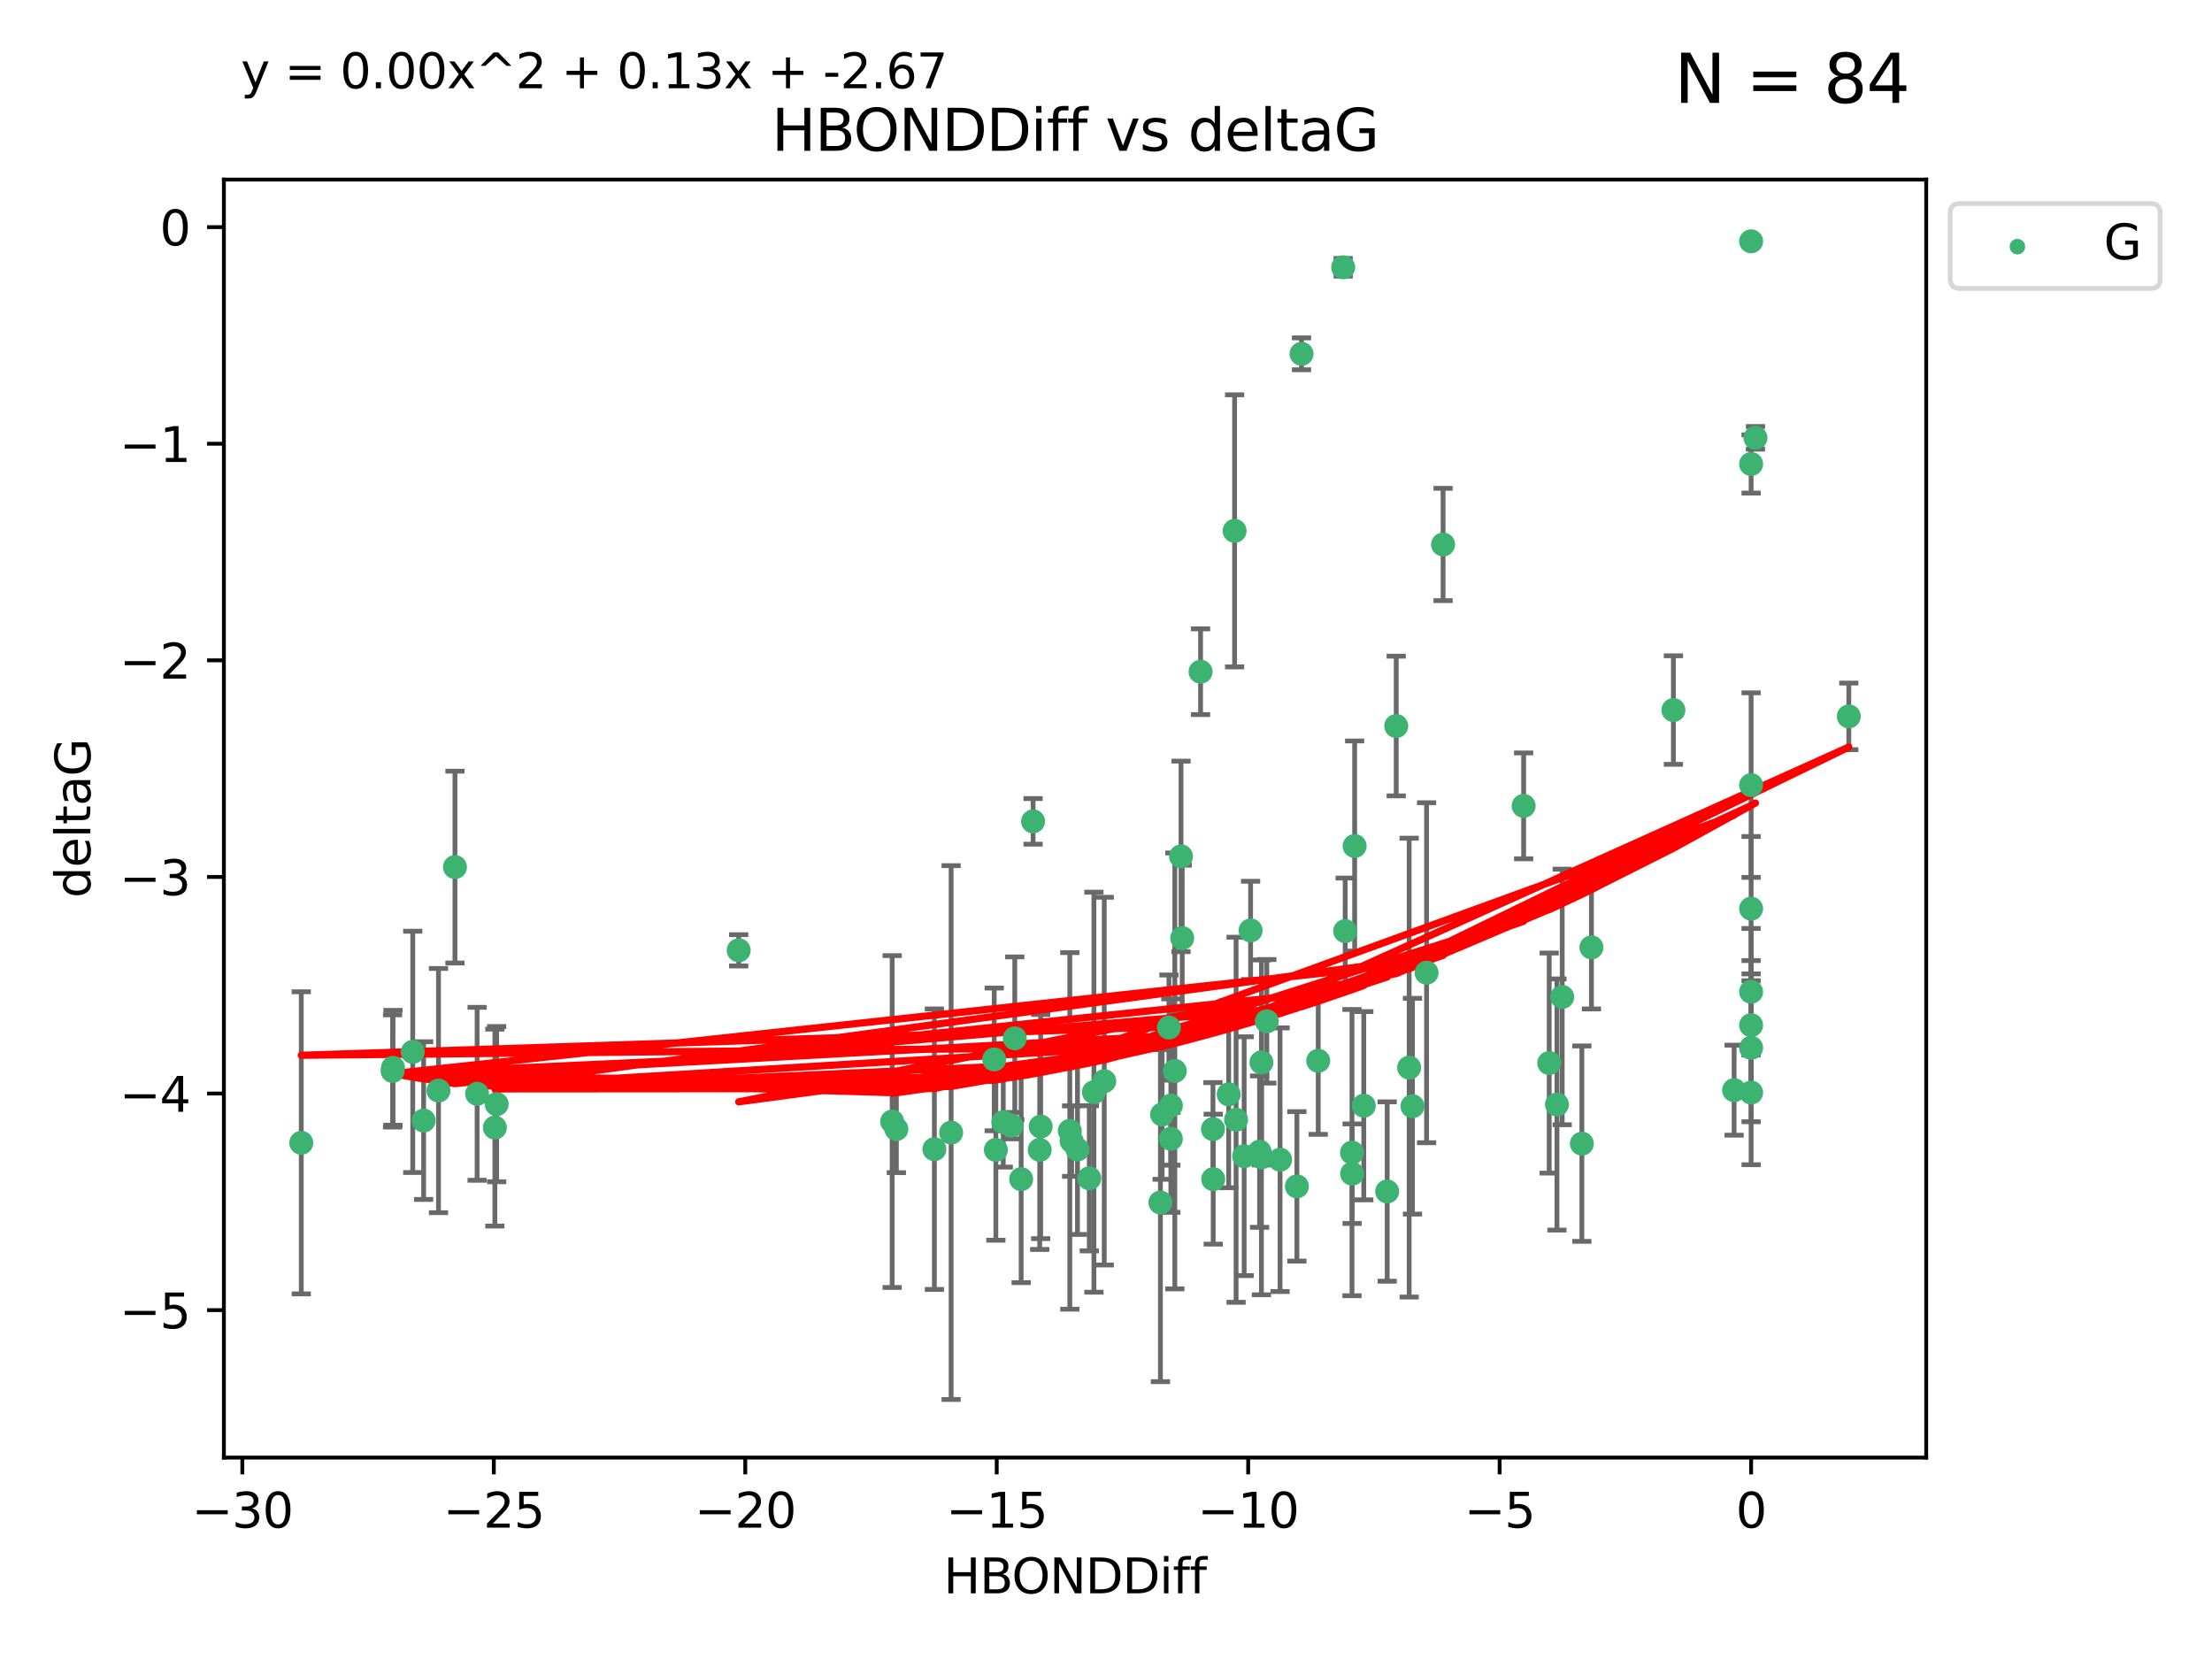 <?xml version="1.0" encoding="utf-8" standalone="no"?>
<!DOCTYPE svg PUBLIC "-//W3C//DTD SVG 1.1//EN"
  "http://www.w3.org/Graphics/SVG/1.1/DTD/svg11.dtd">
<svg xmlns:xlink="http://www.w3.org/1999/xlink" width="460.8pt" height="345.6pt" viewBox="0 0 460.8 345.6" xmlns="http://www.w3.org/2000/svg" version="1.1">
 <defs>
  <style type="text/css">*{stroke-linejoin: round; stroke-linecap: butt}</style>
 </defs>
 <g id="figure_1">
  <g id="patch_1">
   <path d="M 0 345.6 
L 460.8 345.6 
L 460.8 0 
L 0 0 
z
" style="fill: #ffffff"/>
  </g>
  <g id="axes_1">
   <g id="patch_2">
    <path d="M 46.64 303.64 
L 401.26 303.64 
L 401.26 37.411 
L 46.64 37.411 
z
" style="fill: #ffffff"/>
   </g>
   <g id="PathCollection_1">
    <defs>
     <path id="m7fa9d67f48" d="M 0 1.118 
C 0.297 1.118 0.581 1 0.791 0.791 
C 1 0.581 1.118 0.297 1.118 0 
C 1.118 -0.297 1 -0.581 0.791 -0.791 
C 0.581 -1 0.297 -1.118 0 -1.118 
C -0.297 -1.118 -0.581 -1 -0.791 -0.791 
C -1 -0.581 -1.118 -0.297 -1.118 0 
C -1.118 0.297 -1 0.581 -0.791 0.791 
C -0.581 1 -0.297 1.118 0 1.118 
z
" style="stroke: #3cb371"/>
    </defs>
    <g clip-path="url(#p5b117f42a7)">
     <use xlink:href="#m7fa9d67f48" x="212.727" y="245.636" style="fill: #3cb371; stroke: #3cb371"/>
     <use xlink:href="#m7fa9d67f48" x="216.592" y="239.545" style="fill: #3cb371; stroke: #3cb371"/>
     <use xlink:href="#m7fa9d67f48" x="260.521" y="193.822" style="fill: #3cb371; stroke: #3cb371"/>
     <use xlink:href="#m7fa9d67f48" x="252.685" y="235.21" style="fill: #3cb371; stroke: #3cb371"/>
     <use xlink:href="#m7fa9d67f48" x="85.983" y="219.121" style="fill: #3cb371; stroke: #3cb371"/>
     <use xlink:href="#m7fa9d67f48" x="207.116" y="220.694" style="fill: #3cb371; stroke: #3cb371"/>
     <use xlink:href="#m7fa9d67f48" x="226.919" y="245.465" style="fill: #3cb371; stroke: #3cb371"/>
     <use xlink:href="#m7fa9d67f48" x="216.793" y="234.679" style="fill: #3cb371; stroke: #3cb371"/>
     <use xlink:href="#m7fa9d67f48" x="186.73" y="235.209" style="fill: #3cb371; stroke: #3cb371"/>
     <use xlink:href="#m7fa9d67f48" x="88.251" y="233.438" style="fill: #3cb371; stroke: #3cb371"/>
     <use xlink:href="#m7fa9d67f48" x="81.87" y="222.438" style="fill: #3cb371; stroke: #3cb371"/>
     <use xlink:href="#m7fa9d67f48" x="94.778" y="180.628" style="fill: #3cb371; stroke: #3cb371"/>
     <use xlink:href="#m7fa9d67f48" x="281.671" y="244.499" style="fill: #3cb371; stroke: #3cb371"/>
     <use xlink:href="#m7fa9d67f48" x="207.456" y="239.542" style="fill: #3cb371; stroke: #3cb371"/>
     <use xlink:href="#m7fa9d67f48" x="262.785" y="221.322" style="fill: #3cb371; stroke: #3cb371"/>
     <use xlink:href="#m7fa9d67f48" x="194.65" y="239.396" style="fill: #3cb371; stroke: #3cb371"/>
     <use xlink:href="#m7fa9d67f48" x="103.09" y="234.902" style="fill: #3cb371; stroke: #3cb371"/>
     <use xlink:href="#m7fa9d67f48" x="198.137" y="235.937" style="fill: #3cb371; stroke: #3cb371"/>
     <use xlink:href="#m7fa9d67f48" x="230.037" y="225.218" style="fill: #3cb371; stroke: #3cb371"/>
     <use xlink:href="#m7fa9d67f48" x="270.168" y="247.139" style="fill: #3cb371; stroke: #3cb371"/>
     <use xlink:href="#m7fa9d67f48" x="224.458" y="239.458" style="fill: #3cb371; stroke: #3cb371"/>
     <use xlink:href="#m7fa9d67f48" x="257.499" y="233.267" style="fill: #3cb371; stroke: #3cb371"/>
     <use xlink:href="#m7fa9d67f48" x="262.393" y="239.905" style="fill: #3cb371; stroke: #3cb371"/>
     <use xlink:href="#m7fa9d67f48" x="241.737" y="250.507" style="fill: #3cb371; stroke: #3cb371"/>
     <use xlink:href="#m7fa9d67f48" x="62.759" y="238.074" style="fill: #3cb371; stroke: #3cb371"/>
     <use xlink:href="#m7fa9d67f48" x="259.181" y="240.856" style="fill: #3cb371; stroke: #3cb371"/>
     <use xlink:href="#m7fa9d67f48" x="208.999" y="233.778" style="fill: #3cb371; stroke: #3cb371"/>
     <use xlink:href="#m7fa9d67f48" x="103.465" y="230.01" style="fill: #3cb371; stroke: #3cb371"/>
     <use xlink:href="#m7fa9d67f48" x="227.884" y="227.525" style="fill: #3cb371; stroke: #3cb371"/>
     <use xlink:href="#m7fa9d67f48" x="257.191" y="110.585" style="fill: #3cb371; stroke: #3cb371"/>
     <use xlink:href="#m7fa9d67f48" x="288.976" y="248.215" style="fill: #3cb371; stroke: #3cb371"/>
     <use xlink:href="#m7fa9d67f48" x="210.703" y="234.491" style="fill: #3cb371; stroke: #3cb371"/>
     <use xlink:href="#m7fa9d67f48" x="243.913" y="230.321" style="fill: #3cb371; stroke: #3cb371"/>
     <use xlink:href="#m7fa9d67f48" x="222.859" y="235.588" style="fill: #3cb371; stroke: #3cb371"/>
     <use xlink:href="#m7fa9d67f48" x="262.778" y="241.086" style="fill: #3cb371; stroke: #3cb371"/>
     <use xlink:href="#m7fa9d67f48" x="263.902" y="212.755" style="fill: #3cb371; stroke: #3cb371"/>
     <use xlink:href="#m7fa9d67f48" x="185.851" y="233.64" style="fill: #3cb371; stroke: #3cb371"/>
     <use xlink:href="#m7fa9d67f48" x="223.24" y="237.715" style="fill: #3cb371; stroke: #3cb371"/>
     <use xlink:href="#m7fa9d67f48" x="255.956" y="227.969" style="fill: #3cb371; stroke: #3cb371"/>
     <use xlink:href="#m7fa9d67f48" x="246.277" y="195.418" style="fill: #3cb371; stroke: #3cb371"/>
     <use xlink:href="#m7fa9d67f48" x="252.735" y="245.638" style="fill: #3cb371; stroke: #3cb371"/>
     <use xlink:href="#m7fa9d67f48" x="385.141" y="149.237" style="fill: #3cb371; stroke: #3cb371"/>
     <use xlink:href="#m7fa9d67f48" x="280.223" y="193.962" style="fill: #3cb371; stroke: #3cb371"/>
     <use xlink:href="#m7fa9d67f48" x="266.665" y="241.588" style="fill: #3cb371; stroke: #3cb371"/>
     <use xlink:href="#m7fa9d67f48" x="242.09" y="232.165" style="fill: #3cb371; stroke: #3cb371"/>
     <use xlink:href="#m7fa9d67f48" x="281.646" y="240.11" style="fill: #3cb371; stroke: #3cb371"/>
     <use xlink:href="#m7fa9d67f48" x="284.101" y="230.339" style="fill: #3cb371; stroke: #3cb371"/>
     <use xlink:href="#m7fa9d67f48" x="243.909" y="237.234" style="fill: #3cb371; stroke: #3cb371"/>
     <use xlink:href="#m7fa9d67f48" x="282.198" y="176.241" style="fill: #3cb371; stroke: #3cb371"/>
     <use xlink:href="#m7fa9d67f48" x="274.613" y="220.986" style="fill: #3cb371; stroke: #3cb371"/>
     <use xlink:href="#m7fa9d67f48" x="271.132" y="73.708" style="fill: #3cb371; stroke: #3cb371"/>
     <use xlink:href="#m7fa9d67f48" x="91.348" y="227.188" style="fill: #3cb371; stroke: #3cb371"/>
     <use xlink:href="#m7fa9d67f48" x="211.397" y="216.298" style="fill: #3cb371; stroke: #3cb371"/>
     <use xlink:href="#m7fa9d67f48" x="361.249" y="227.101" style="fill: #3cb371; stroke: #3cb371"/>
     <use xlink:href="#m7fa9d67f48" x="297.182" y="202.635" style="fill: #3cb371; stroke: #3cb371"/>
     <use xlink:href="#m7fa9d67f48" x="81.78" y="223.095" style="fill: #3cb371; stroke: #3cb371"/>
     <use xlink:href="#m7fa9d67f48" x="250.1" y="139.931" style="fill: #3cb371; stroke: #3cb371"/>
     <use xlink:href="#m7fa9d67f48" x="300.619" y="113.426" style="fill: #3cb371; stroke: #3cb371"/>
     <use xlink:href="#m7fa9d67f48" x="99.391" y="227.86" style="fill: #3cb371; stroke: #3cb371"/>
     <use xlink:href="#m7fa9d67f48" x="243.51" y="214.058" style="fill: #3cb371; stroke: #3cb371"/>
     <use xlink:href="#m7fa9d67f48" x="317.404" y="167.877" style="fill: #3cb371; stroke: #3cb371"/>
     <use xlink:href="#m7fa9d67f48" x="246.028" y="178.402" style="fill: #3cb371; stroke: #3cb371"/>
     <use xlink:href="#m7fa9d67f48" x="244.738" y="223.093" style="fill: #3cb371; stroke: #3cb371"/>
     <use xlink:href="#m7fa9d67f48" x="153.884" y="197.967" style="fill: #3cb371; stroke: #3cb371"/>
     <use xlink:href="#m7fa9d67f48" x="290.858" y="151.245" style="fill: #3cb371; stroke: #3cb371"/>
     <use xlink:href="#m7fa9d67f48" x="325.435" y="207.68" style="fill: #3cb371; stroke: #3cb371"/>
     <use xlink:href="#m7fa9d67f48" x="324.345" y="230.088" style="fill: #3cb371; stroke: #3cb371"/>
     <use xlink:href="#m7fa9d67f48" x="293.554" y="222.403" style="fill: #3cb371; stroke: #3cb371"/>
     <use xlink:href="#m7fa9d67f48" x="364.788" y="227.599" style="fill: #3cb371; stroke: #3cb371"/>
     <use xlink:href="#m7fa9d67f48" x="364.788" y="189.289" style="fill: #3cb371; stroke: #3cb371"/>
     <use xlink:href="#m7fa9d67f48" x="331.524" y="197.354" style="fill: #3cb371; stroke: #3cb371"/>
     <use xlink:href="#m7fa9d67f48" x="364.788" y="206.604" style="fill: #3cb371; stroke: #3cb371"/>
     <use xlink:href="#m7fa9d67f48" x="279.809" y="55.682" style="fill: #3cb371; stroke: #3cb371"/>
     <use xlink:href="#m7fa9d67f48" x="364.788" y="213.569" style="fill: #3cb371; stroke: #3cb371"/>
     <use xlink:href="#m7fa9d67f48" x="364.788" y="50.266" style="fill: #3cb371; stroke: #3cb371"/>
     <use xlink:href="#m7fa9d67f48" x="294.244" y="230.443" style="fill: #3cb371; stroke: #3cb371"/>
     <use xlink:href="#m7fa9d67f48" x="215.21" y="171.107" style="fill: #3cb371; stroke: #3cb371"/>
     <use xlink:href="#m7fa9d67f48" x="322.729" y="221.454" style="fill: #3cb371; stroke: #3cb371"/>
     <use xlink:href="#m7fa9d67f48" x="329.532" y="238.241" style="fill: #3cb371; stroke: #3cb371"/>
     <use xlink:href="#m7fa9d67f48" x="348.6" y="147.918" style="fill: #3cb371; stroke: #3cb371"/>
     <use xlink:href="#m7fa9d67f48" x="365.695" y="91.203" style="fill: #3cb371; stroke: #3cb371"/>
     <use xlink:href="#m7fa9d67f48" x="364.788" y="218.278" style="fill: #3cb371; stroke: #3cb371"/>
     <use xlink:href="#m7fa9d67f48" x="364.788" y="163.553" style="fill: #3cb371; stroke: #3cb371"/>
     <use xlink:href="#m7fa9d67f48" x="364.788" y="96.654" style="fill: #3cb371; stroke: #3cb371"/>
    </g>
   </g>
   <g id="matplotlib.axis_1">
    <g id="xtick_1">
     <g id="line2d_1">
      <defs>
       <path id="ma0628e986a" d="M 0 0 
L 0 3.5 
" style="stroke: #000000; stroke-width: 0.8"/>
      </defs>
      <g>
       <use xlink:href="#ma0628e986a" x="50.486" y="303.64" style="stroke: #000000; stroke-width: 0.8"/>
      </g>
     </g>
     <g id="text_1">
      <!-- −30 -->
      <g transform="translate(39.933 318.238)scale(0.1 -0.1)">
       <defs>
        <path id="DejaVuSans-2212" d="M 678 2272 
L 4684 2272 
L 4684 1741 
L 678 1741 
L 678 2272 
z
" transform="scale(0.016)"/>
        <path id="DejaVuSans-33" d="M 2597 2516 
Q 3050 2419 3304 2112 
Q 3559 1806 3559 1356 
Q 3559 666 3084 287 
Q 2609 -91 1734 -91 
Q 1441 -91 1130 -33 
Q 819 25 488 141 
L 488 750 
Q 750 597 1062 519 
Q 1375 441 1716 441 
Q 2309 441 2620 675 
Q 2931 909 2931 1356 
Q 2931 1769 2642 2001 
Q 2353 2234 1838 2234 
L 1294 2234 
L 1294 2753 
L 1863 2753 
Q 2328 2753 2575 2939 
Q 2822 3125 2822 3475 
Q 2822 3834 2567 4026 
Q 2313 4219 1838 4219 
Q 1578 4219 1281 4162 
Q 984 4106 628 3988 
L 628 4550 
Q 988 4650 1302 4700 
Q 1616 4750 1894 4750 
Q 2613 4750 3031 4423 
Q 3450 4097 3450 3541 
Q 3450 3153 3228 2886 
Q 3006 2619 2597 2516 
z
" transform="scale(0.016)"/>
        <path id="DejaVuSans-30" d="M 2034 4250 
Q 1547 4250 1301 3770 
Q 1056 3291 1056 2328 
Q 1056 1369 1301 889 
Q 1547 409 2034 409 
Q 2525 409 2770 889 
Q 3016 1369 3016 2328 
Q 3016 3291 2770 3770 
Q 2525 4250 2034 4250 
z
M 2034 4750 
Q 2819 4750 3233 4129 
Q 3647 3509 3647 2328 
Q 3647 1150 3233 529 
Q 2819 -91 2034 -91 
Q 1250 -91 836 529 
Q 422 1150 422 2328 
Q 422 3509 836 4129 
Q 1250 4750 2034 4750 
z
" transform="scale(0.016)"/>
       </defs>
       <use xlink:href="#DejaVuSans-2212"/>
       <use xlink:href="#DejaVuSans-33" x="83.789"/>
       <use xlink:href="#DejaVuSans-30" x="147.412"/>
      </g>
     </g>
    </g>
    <g id="xtick_2">
     <g id="line2d_2">
      <g>
       <use xlink:href="#ma0628e986a" x="102.869" y="303.64" style="stroke: #000000; stroke-width: 0.8"/>
      </g>
     </g>
     <g id="text_2">
      <!-- −25 -->
      <g transform="translate(92.317 318.238)scale(0.1 -0.1)">
       <defs>
        <path id="DejaVuSans-32" d="M 1228 531 
L 3431 531 
L 3431 0 
L 469 0 
L 469 531 
Q 828 903 1448 1529 
Q 2069 2156 2228 2338 
Q 2531 2678 2651 2914 
Q 2772 3150 2772 3378 
Q 2772 3750 2511 3984 
Q 2250 4219 1831 4219 
Q 1534 4219 1204 4116 
Q 875 4013 500 3803 
L 500 4441 
Q 881 4594 1212 4672 
Q 1544 4750 1819 4750 
Q 2544 4750 2975 4387 
Q 3406 4025 3406 3419 
Q 3406 3131 3298 2873 
Q 3191 2616 2906 2266 
Q 2828 2175 2409 1742 
Q 1991 1309 1228 531 
z
" transform="scale(0.016)"/>
        <path id="DejaVuSans-35" d="M 691 4666 
L 3169 4666 
L 3169 4134 
L 1269 4134 
L 1269 2991 
Q 1406 3038 1543 3061 
Q 1681 3084 1819 3084 
Q 2600 3084 3056 2656 
Q 3513 2228 3513 1497 
Q 3513 744 3044 326 
Q 2575 -91 1722 -91 
Q 1428 -91 1123 -41 
Q 819 9 494 109 
L 494 744 
Q 775 591 1075 516 
Q 1375 441 1709 441 
Q 2250 441 2565 725 
Q 2881 1009 2881 1497 
Q 2881 1984 2565 2268 
Q 2250 2553 1709 2553 
Q 1456 2553 1204 2497 
Q 953 2441 691 2322 
L 691 4666 
z
" transform="scale(0.016)"/>
       </defs>
       <use xlink:href="#DejaVuSans-2212"/>
       <use xlink:href="#DejaVuSans-32" x="83.789"/>
       <use xlink:href="#DejaVuSans-35" x="147.412"/>
      </g>
     </g>
    </g>
    <g id="xtick_3">
     <g id="line2d_3">
      <g>
       <use xlink:href="#ma0628e986a" x="155.253" y="303.64" style="stroke: #000000; stroke-width: 0.8"/>
      </g>
     </g>
     <g id="text_3">
      <!-- −20 -->
      <g transform="translate(144.701 318.238)scale(0.1 -0.1)">
       <use xlink:href="#DejaVuSans-2212"/>
       <use xlink:href="#DejaVuSans-32" x="83.789"/>
       <use xlink:href="#DejaVuSans-30" x="147.412"/>
      </g>
     </g>
    </g>
    <g id="xtick_4">
     <g id="line2d_4">
      <g>
       <use xlink:href="#ma0628e986a" x="207.637" y="303.64" style="stroke: #000000; stroke-width: 0.8"/>
      </g>
     </g>
     <g id="text_4">
      <!-- −15 -->
      <g transform="translate(197.084 318.238)scale(0.1 -0.1)">
       <defs>
        <path id="DejaVuSans-31" d="M 794 531 
L 1825 531 
L 1825 4091 
L 703 3866 
L 703 4441 
L 1819 4666 
L 2450 4666 
L 2450 531 
L 3481 531 
L 3481 0 
L 794 0 
L 794 531 
z
" transform="scale(0.016)"/>
       </defs>
       <use xlink:href="#DejaVuSans-2212"/>
       <use xlink:href="#DejaVuSans-31" x="83.789"/>
       <use xlink:href="#DejaVuSans-35" x="147.412"/>
      </g>
     </g>
    </g>
    <g id="xtick_5">
     <g id="line2d_5">
      <g>
       <use xlink:href="#ma0628e986a" x="260.02" y="303.64" style="stroke: #000000; stroke-width: 0.8"/>
      </g>
     </g>
     <g id="text_5">
      <!-- −10 -->
      <g transform="translate(249.468 318.238)scale(0.1 -0.1)">
       <use xlink:href="#DejaVuSans-2212"/>
       <use xlink:href="#DejaVuSans-31" x="83.789"/>
       <use xlink:href="#DejaVuSans-30" x="147.412"/>
      </g>
     </g>
    </g>
    <g id="xtick_6">
     <g id="line2d_6">
      <g>
       <use xlink:href="#ma0628e986a" x="312.404" y="303.64" style="stroke: #000000; stroke-width: 0.8"/>
      </g>
     </g>
     <g id="text_6">
      <!-- −5 -->
      <g transform="translate(305.033 318.238)scale(0.1 -0.1)">
       <use xlink:href="#DejaVuSans-2212"/>
       <use xlink:href="#DejaVuSans-35" x="83.789"/>
      </g>
     </g>
    </g>
    <g id="xtick_7">
     <g id="line2d_7">
      <g>
       <use xlink:href="#ma0628e986a" x="364.788" y="303.64" style="stroke: #000000; stroke-width: 0.8"/>
      </g>
     </g>
     <g id="text_7">
      <!-- 0 -->
      <g transform="translate(361.606 318.238)scale(0.1 -0.1)">
       <use xlink:href="#DejaVuSans-30"/>
      </g>
     </g>
    </g>
    <g id="text_8">
     <!-- HBONDDiff -->
     <g transform="translate(196.561 331.917)scale(0.1 -0.1)">
      <defs>
       <path id="DejaVuSans-48" d="M 628 4666 
L 1259 4666 
L 1259 2753 
L 3553 2753 
L 3553 4666 
L 4184 4666 
L 4184 0 
L 3553 0 
L 3553 2222 
L 1259 2222 
L 1259 0 
L 628 0 
L 628 4666 
z
" transform="scale(0.016)"/>
       <path id="DejaVuSans-42" d="M 1259 2228 
L 1259 519 
L 2272 519 
Q 2781 519 3026 730 
Q 3272 941 3272 1375 
Q 3272 1813 3026 2020 
Q 2781 2228 2272 2228 
L 1259 2228 
z
M 1259 4147 
L 1259 2741 
L 2194 2741 
Q 2656 2741 2882 2914 
Q 3109 3088 3109 3444 
Q 3109 3797 2882 3972 
Q 2656 4147 2194 4147 
L 1259 4147 
z
M 628 4666 
L 2241 4666 
Q 2963 4666 3353 4366 
Q 3744 4066 3744 3513 
Q 3744 3084 3544 2831 
Q 3344 2578 2956 2516 
Q 3422 2416 3680 2098 
Q 3938 1781 3938 1306 
Q 3938 681 3513 340 
Q 3088 0 2303 0 
L 628 0 
L 628 4666 
z
" transform="scale(0.016)"/>
       <path id="DejaVuSans-4f" d="M 2522 4238 
Q 1834 4238 1429 3725 
Q 1025 3213 1025 2328 
Q 1025 1447 1429 934 
Q 1834 422 2522 422 
Q 3209 422 3611 934 
Q 4013 1447 4013 2328 
Q 4013 3213 3611 3725 
Q 3209 4238 2522 4238 
z
M 2522 4750 
Q 3503 4750 4090 4092 
Q 4678 3434 4678 2328 
Q 4678 1225 4090 567 
Q 3503 -91 2522 -91 
Q 1538 -91 948 565 
Q 359 1222 359 2328 
Q 359 3434 948 4092 
Q 1538 4750 2522 4750 
z
" transform="scale(0.016)"/>
       <path id="DejaVuSans-4e" d="M 628 4666 
L 1478 4666 
L 3547 763 
L 3547 4666 
L 4159 4666 
L 4159 0 
L 3309 0 
L 1241 3903 
L 1241 0 
L 628 0 
L 628 4666 
z
" transform="scale(0.016)"/>
       <path id="DejaVuSans-44" d="M 1259 4147 
L 1259 519 
L 2022 519 
Q 2988 519 3436 956 
Q 3884 1394 3884 2338 
Q 3884 3275 3436 3711 
Q 2988 4147 2022 4147 
L 1259 4147 
z
M 628 4666 
L 1925 4666 
Q 3281 4666 3915 4102 
Q 4550 3538 4550 2338 
Q 4550 1131 3912 565 
Q 3275 0 1925 0 
L 628 0 
L 628 4666 
z
" transform="scale(0.016)"/>
       <path id="DejaVuSans-69" d="M 603 3500 
L 1178 3500 
L 1178 0 
L 603 0 
L 603 3500 
z
M 603 4863 
L 1178 4863 
L 1178 4134 
L 603 4134 
L 603 4863 
z
" transform="scale(0.016)"/>
       <path id="DejaVuSans-66" d="M 2375 4863 
L 2375 4384 
L 1825 4384 
Q 1516 4384 1395 4259 
Q 1275 4134 1275 3809 
L 1275 3500 
L 2222 3500 
L 2222 3053 
L 1275 3053 
L 1275 0 
L 697 0 
L 697 3053 
L 147 3053 
L 147 3500 
L 697 3500 
L 697 3744 
Q 697 4328 969 4595 
Q 1241 4863 1831 4863 
L 2375 4863 
z
" transform="scale(0.016)"/>
      </defs>
      <use xlink:href="#DejaVuSans-48"/>
      <use xlink:href="#DejaVuSans-42" x="75.195"/>
      <use xlink:href="#DejaVuSans-4f" x="142.049"/>
      <use xlink:href="#DejaVuSans-4e" x="220.76"/>
      <use xlink:href="#DejaVuSans-44" x="295.564"/>
      <use xlink:href="#DejaVuSans-44" x="372.566"/>
      <use xlink:href="#DejaVuSans-69" x="449.568"/>
      <use xlink:href="#DejaVuSans-66" x="477.352"/>
      <use xlink:href="#DejaVuSans-66" x="512.557"/>
     </g>
    </g>
   </g>
   <g id="matplotlib.axis_2">
    <g id="ytick_1">
     <g id="line2d_8">
      <defs>
       <path id="m061f963d77" d="M 0 0 
L -3.5 0 
" style="stroke: #000000; stroke-width: 0.8"/>
      </defs>
      <g>
       <use xlink:href="#m061f963d77" x="46.64" y="272.918" style="stroke: #000000; stroke-width: 0.8"/>
      </g>
     </g>
     <g id="text_9">
      <!-- −5 -->
      <g transform="translate(24.898 276.717)scale(0.1 -0.1)">
       <use xlink:href="#DejaVuSans-2212"/>
       <use xlink:href="#DejaVuSans-35" x="83.789"/>
      </g>
     </g>
    </g>
    <g id="ytick_2">
     <g id="line2d_9">
      <g>
       <use xlink:href="#m061f963d77" x="46.64" y="227.798" style="stroke: #000000; stroke-width: 0.8"/>
      </g>
     </g>
     <g id="text_10">
      <!-- −4 -->
      <g transform="translate(24.898 231.598)scale(0.1 -0.1)">
       <defs>
        <path id="DejaVuSans-34" d="M 2419 4116 
L 825 1625 
L 2419 1625 
L 2419 4116 
z
M 2253 4666 
L 3047 4666 
L 3047 1625 
L 3713 1625 
L 3713 1100 
L 3047 1100 
L 3047 0 
L 2419 0 
L 2419 1100 
L 313 1100 
L 313 1709 
L 2253 4666 
z
" transform="scale(0.016)"/>
       </defs>
       <use xlink:href="#DejaVuSans-2212"/>
       <use xlink:href="#DejaVuSans-34" x="83.789"/>
      </g>
     </g>
    </g>
    <g id="ytick_3">
     <g id="line2d_10">
      <g>
       <use xlink:href="#m061f963d77" x="46.64" y="182.678" style="stroke: #000000; stroke-width: 0.8"/>
      </g>
     </g>
     <g id="text_11">
      <!-- −3 -->
      <g transform="translate(24.898 186.478)scale(0.1 -0.1)">
       <use xlink:href="#DejaVuSans-2212"/>
       <use xlink:href="#DejaVuSans-33" x="83.789"/>
      </g>
     </g>
    </g>
    <g id="ytick_4">
     <g id="line2d_11">
      <g>
       <use xlink:href="#m061f963d77" x="46.64" y="137.559" style="stroke: #000000; stroke-width: 0.8"/>
      </g>
     </g>
     <g id="text_12">
      <!-- −2 -->
      <g transform="translate(24.898 141.358)scale(0.1 -0.1)">
       <use xlink:href="#DejaVuSans-2212"/>
       <use xlink:href="#DejaVuSans-32" x="83.789"/>
      </g>
     </g>
    </g>
    <g id="ytick_5">
     <g id="line2d_12">
      <g>
       <use xlink:href="#m061f963d77" x="46.64" y="92.439" style="stroke: #000000; stroke-width: 0.8"/>
      </g>
     </g>
     <g id="text_13">
      <!-- −1 -->
      <g transform="translate(24.898 96.238)scale(0.1 -0.1)">
       <use xlink:href="#DejaVuSans-2212"/>
       <use xlink:href="#DejaVuSans-31" x="83.789"/>
      </g>
     </g>
    </g>
    <g id="ytick_6">
     <g id="line2d_13">
      <g>
       <use xlink:href="#m061f963d77" x="46.64" y="47.319" style="stroke: #000000; stroke-width: 0.8"/>
      </g>
     </g>
     <g id="text_14">
      <!-- 0 -->
      <g transform="translate(33.278 51.118)scale(0.1 -0.1)">
       <use xlink:href="#DejaVuSans-30"/>
      </g>
     </g>
    </g>
    <g id="text_15">
     <!-- deltaG -->
     <g transform="translate(18.818 187.064)rotate(-90)scale(0.1 -0.1)">
      <defs>
       <path id="DejaVuSans-64" d="M 2906 2969 
L 2906 4863 
L 3481 4863 
L 3481 0 
L 2906 0 
L 2906 525 
Q 2725 213 2448 61 
Q 2172 -91 1784 -91 
Q 1150 -91 751 415 
Q 353 922 353 1747 
Q 353 2572 751 3078 
Q 1150 3584 1784 3584 
Q 2172 3584 2448 3432 
Q 2725 3281 2906 2969 
z
M 947 1747 
Q 947 1113 1208 752 
Q 1469 391 1925 391 
Q 2381 391 2643 752 
Q 2906 1113 2906 1747 
Q 2906 2381 2643 2742 
Q 2381 3103 1925 3103 
Q 1469 3103 1208 2742 
Q 947 2381 947 1747 
z
" transform="scale(0.016)"/>
       <path id="DejaVuSans-65" d="M 3597 1894 
L 3597 1613 
L 953 1613 
Q 991 1019 1311 708 
Q 1631 397 2203 397 
Q 2534 397 2845 478 
Q 3156 559 3463 722 
L 3463 178 
Q 3153 47 2828 -22 
Q 2503 -91 2169 -91 
Q 1331 -91 842 396 
Q 353 884 353 1716 
Q 353 2575 817 3079 
Q 1281 3584 2069 3584 
Q 2775 3584 3186 3129 
Q 3597 2675 3597 1894 
z
M 3022 2063 
Q 3016 2534 2758 2815 
Q 2500 3097 2075 3097 
Q 1594 3097 1305 2825 
Q 1016 2553 972 2059 
L 3022 2063 
z
" transform="scale(0.016)"/>
       <path id="DejaVuSans-6c" d="M 603 4863 
L 1178 4863 
L 1178 0 
L 603 0 
L 603 4863 
z
" transform="scale(0.016)"/>
       <path id="DejaVuSans-74" d="M 1172 4494 
L 1172 3500 
L 2356 3500 
L 2356 3053 
L 1172 3053 
L 1172 1153 
Q 1172 725 1289 603 
Q 1406 481 1766 481 
L 2356 481 
L 2356 0 
L 1766 0 
Q 1100 0 847 248 
Q 594 497 594 1153 
L 594 3053 
L 172 3053 
L 172 3500 
L 594 3500 
L 594 4494 
L 1172 4494 
z
" transform="scale(0.016)"/>
       <path id="DejaVuSans-61" d="M 2194 1759 
Q 1497 1759 1228 1600 
Q 959 1441 959 1056 
Q 959 750 1161 570 
Q 1363 391 1709 391 
Q 2188 391 2477 730 
Q 2766 1069 2766 1631 
L 2766 1759 
L 2194 1759 
z
M 3341 1997 
L 3341 0 
L 2766 0 
L 2766 531 
Q 2569 213 2275 61 
Q 1981 -91 1556 -91 
Q 1019 -91 701 211 
Q 384 513 384 1019 
Q 384 1609 779 1909 
Q 1175 2209 1959 2209 
L 2766 2209 
L 2766 2266 
Q 2766 2663 2505 2880 
Q 2244 3097 1772 3097 
Q 1472 3097 1187 3025 
Q 903 2953 641 2809 
L 641 3341 
Q 956 3463 1253 3523 
Q 1550 3584 1831 3584 
Q 2591 3584 2966 3190 
Q 3341 2797 3341 1997 
z
" transform="scale(0.016)"/>
       <path id="DejaVuSans-47" d="M 3809 666 
L 3809 1919 
L 2778 1919 
L 2778 2438 
L 4434 2438 
L 4434 434 
Q 4069 175 3628 42 
Q 3188 -91 2688 -91 
Q 1594 -91 976 548 
Q 359 1188 359 2328 
Q 359 3472 976 4111 
Q 1594 4750 2688 4750 
Q 3144 4750 3555 4637 
Q 3966 4525 4313 4306 
L 4313 3634 
Q 3963 3931 3569 4081 
Q 3175 4231 2741 4231 
Q 1884 4231 1454 3753 
Q 1025 3275 1025 2328 
Q 1025 1384 1454 906 
Q 1884 428 2741 428 
Q 3075 428 3337 486 
Q 3600 544 3809 666 
z
" transform="scale(0.016)"/>
      </defs>
      <use xlink:href="#DejaVuSans-64"/>
      <use xlink:href="#DejaVuSans-65" x="63.477"/>
      <use xlink:href="#DejaVuSans-6c" x="125"/>
      <use xlink:href="#DejaVuSans-74" x="152.783"/>
      <use xlink:href="#DejaVuSans-61" x="191.992"/>
      <use xlink:href="#DejaVuSans-47" x="253.271"/>
     </g>
    </g>
   </g>
   <g id="LineCollection_1">
    <path d="M 212.727 267.198 
L 212.727 224.073 
" clip-path="url(#p5b117f42a7)" style="fill: none; stroke: #696969"/>
    <path d="M 216.592 260.283 
L 216.592 218.806 
" clip-path="url(#p5b117f42a7)" style="fill: none; stroke: #696969"/>
    <path d="M 260.521 204.051 
L 260.521 183.593 
" clip-path="url(#p5b117f42a7)" style="fill: none; stroke: #696969"/>
    <path d="M 252.685 244.896 
L 252.685 225.523 
" clip-path="url(#p5b117f42a7)" style="fill: none; stroke: #696969"/>
    <path d="M 85.983 244.252 
L 85.983 193.99 
" clip-path="url(#p5b117f42a7)" style="fill: none; stroke: #696969"/>
    <path d="M 207.116 235.555 
L 207.116 205.832 
" clip-path="url(#p5b117f42a7)" style="fill: none; stroke: #696969"/>
    <path d="M 226.919 260.581 
L 226.919 230.349 
" clip-path="url(#p5b117f42a7)" style="fill: none; stroke: #696969"/>
    <path d="M 216.793 258.027 
L 216.793 211.332 
" clip-path="url(#p5b117f42a7)" style="fill: none; stroke: #696969"/>
    <path d="M 186.73 244.293 
L 186.73 226.126 
" clip-path="url(#p5b117f42a7)" style="fill: none; stroke: #696969"/>
    <path d="M 88.251 249.866 
L 88.251 217.01 
" clip-path="url(#p5b117f42a7)" style="fill: none; stroke: #696969"/>
    <path d="M 81.87 234.399 
L 81.87 210.477 
" clip-path="url(#p5b117f42a7)" style="fill: none; stroke: #696969"/>
    <path d="M 94.778 200.612 
L 94.778 160.644 
" clip-path="url(#p5b117f42a7)" style="fill: none; stroke: #696969"/>
    <path d="M 281.671 254.873 
L 281.671 234.125 
" clip-path="url(#p5b117f42a7)" style="fill: none; stroke: #696969"/>
    <path d="M 207.456 258.359 
L 207.456 220.725 
" clip-path="url(#p5b117f42a7)" style="fill: none; stroke: #696969"/>
    <path d="M 262.785 242.676 
L 262.785 199.969 
" clip-path="url(#p5b117f42a7)" style="fill: none; stroke: #696969"/>
    <path d="M 194.65 268.614 
L 194.65 210.178 
" clip-path="url(#p5b117f42a7)" style="fill: none; stroke: #696969"/>
    <path d="M 103.09 255.409 
L 103.09 214.396 
" clip-path="url(#p5b117f42a7)" style="fill: none; stroke: #696969"/>
    <path d="M 198.137 291.539 
L 198.137 180.336 
" clip-path="url(#p5b117f42a7)" style="fill: none; stroke: #696969"/>
    <path d="M 230.037 263.519 
L 230.037 186.917 
" clip-path="url(#p5b117f42a7)" style="fill: none; stroke: #696969"/>
    <path d="M 270.168 262.704 
L 270.168 231.574 
" clip-path="url(#p5b117f42a7)" style="fill: none; stroke: #696969"/>
    <path d="M 224.458 257.155 
L 224.458 221.76 
" clip-path="url(#p5b117f42a7)" style="fill: none; stroke: #696969"/>
    <path d="M 257.499 271.293 
L 257.499 195.242 
" clip-path="url(#p5b117f42a7)" style="fill: none; stroke: #696969"/>
    <path d="M 262.393 255.67 
L 262.393 224.14 
" clip-path="url(#p5b117f42a7)" style="fill: none; stroke: #696969"/>
    <path d="M 241.737 287.827 
L 241.737 213.187 
" clip-path="url(#p5b117f42a7)" style="fill: none; stroke: #696969"/>
    <path d="M 62.759 269.539 
L 62.759 206.608 
" clip-path="url(#p5b117f42a7)" style="fill: none; stroke: #696969"/>
    <path d="M 259.181 265.736 
L 259.181 215.976 
" clip-path="url(#p5b117f42a7)" style="fill: none; stroke: #696969"/>
    <path d="M 208.999 243.123 
L 208.999 224.432 
" clip-path="url(#p5b117f42a7)" style="fill: none; stroke: #696969"/>
    <path d="M 103.465 246.181 
L 103.465 213.838 
" clip-path="url(#p5b117f42a7)" style="fill: none; stroke: #696969"/>
    <path d="M 227.884 269.191 
L 227.884 185.858 
" clip-path="url(#p5b117f42a7)" style="fill: none; stroke: #696969"/>
    <path d="M 257.191 138.926 
L 257.191 82.244 
" clip-path="url(#p5b117f42a7)" style="fill: none; stroke: #696969"/>
    <path d="M 288.976 266.897 
L 288.976 229.533 
" clip-path="url(#p5b117f42a7)" style="fill: none; stroke: #696969"/>
    <path d="M 210.703 237.236 
L 210.703 231.747 
" clip-path="url(#p5b117f42a7)" style="fill: none; stroke: #696969"/>
    <path d="M 243.913 252.551 
L 243.913 208.09 
" clip-path="url(#p5b117f42a7)" style="fill: none; stroke: #696969"/>
    <path d="M 222.859 272.729 
L 222.859 198.446 
" clip-path="url(#p5b117f42a7)" style="fill: none; stroke: #696969"/>
    <path d="M 262.778 269.728 
L 262.778 212.445 
" clip-path="url(#p5b117f42a7)" style="fill: none; stroke: #696969"/>
    <path d="M 263.902 225.622 
L 263.902 199.887 
" clip-path="url(#p5b117f42a7)" style="fill: none; stroke: #696969"/>
    <path d="M 185.851 268.206 
L 185.851 199.074 
" clip-path="url(#p5b117f42a7)" style="fill: none; stroke: #696969"/>
    <path d="M 223.24 245.053 
L 223.24 230.377 
" clip-path="url(#p5b117f42a7)" style="fill: none; stroke: #696969"/>
    <path d="M 255.956 247.429 
L 255.956 208.509 
" clip-path="url(#p5b117f42a7)" style="fill: none; stroke: #696969"/>
    <path d="M 246.277 210.604 
L 246.277 180.232 
" clip-path="url(#p5b117f42a7)" style="fill: none; stroke: #696969"/>
    <path d="M 252.735 259.171 
L 252.735 232.105 
" clip-path="url(#p5b117f42a7)" style="fill: none; stroke: #696969"/>
    <path d="M 385.141 156.175 
L 385.141 142.299 
" clip-path="url(#p5b117f42a7)" style="fill: none; stroke: #696969"/>
    <path d="M 280.223 205.006 
L 280.223 182.917 
" clip-path="url(#p5b117f42a7)" style="fill: none; stroke: #696969"/>
    <path d="M 266.665 269.045 
L 266.665 214.131 
" clip-path="url(#p5b117f42a7)" style="fill: none; stroke: #696969"/>
    <path d="M 242.09 245.672 
L 242.09 218.658 
" clip-path="url(#p5b117f42a7)" style="fill: none; stroke: #696969"/>
    <path d="M 281.646 269.924 
L 281.646 210.295 
" clip-path="url(#p5b117f42a7)" style="fill: none; stroke: #696969"/>
    <path d="M 284.101 249.949 
L 284.101 210.73 
" clip-path="url(#p5b117f42a7)" style="fill: none; stroke: #696969"/>
    <path d="M 243.909 242.726 
L 243.909 231.742 
" clip-path="url(#p5b117f42a7)" style="fill: none; stroke: #696969"/>
    <path d="M 282.198 198.125 
L 282.198 154.357 
" clip-path="url(#p5b117f42a7)" style="fill: none; stroke: #696969"/>
    <path d="M 274.613 236.302 
L 274.613 205.67 
" clip-path="url(#p5b117f42a7)" style="fill: none; stroke: #696969"/>
    <path d="M 271.132 77.029 
L 271.132 70.387 
" clip-path="url(#p5b117f42a7)" style="fill: none; stroke: #696969"/>
    <path d="M 91.348 252.626 
L 91.348 201.75 
" clip-path="url(#p5b117f42a7)" style="fill: none; stroke: #696969"/>
    <path d="M 211.397 233.251 
L 211.397 199.345 
" clip-path="url(#p5b117f42a7)" style="fill: none; stroke: #696969"/>
    <path d="M 361.249 236.473 
L 361.249 217.729 
" clip-path="url(#p5b117f42a7)" style="fill: none; stroke: #696969"/>
    <path d="M 297.182 238.046 
L 297.182 167.224 
" clip-path="url(#p5b117f42a7)" style="fill: none; stroke: #696969"/>
    <path d="M 81.78 234.78 
L 81.78 211.409 
" clip-path="url(#p5b117f42a7)" style="fill: none; stroke: #696969"/>
    <path d="M 250.1 148.86 
L 250.1 131.003 
" clip-path="url(#p5b117f42a7)" style="fill: none; stroke: #696969"/>
    <path d="M 300.619 125.126 
L 300.619 101.726 
" clip-path="url(#p5b117f42a7)" style="fill: none; stroke: #696969"/>
    <path d="M 99.391 245.871 
L 99.391 209.849 
" clip-path="url(#p5b117f42a7)" style="fill: none; stroke: #696969"/>
    <path d="M 243.51 225.009 
L 243.51 203.107 
" clip-path="url(#p5b117f42a7)" style="fill: none; stroke: #696969"/>
    <path d="M 317.404 178.901 
L 317.404 156.854 
" clip-path="url(#p5b117f42a7)" style="fill: none; stroke: #696969"/>
    <path d="M 246.028 198.246 
L 246.028 158.558 
" clip-path="url(#p5b117f42a7)" style="fill: none; stroke: #696969"/>
    <path d="M 244.738 268.493 
L 244.738 177.694 
" clip-path="url(#p5b117f42a7)" style="fill: none; stroke: #696969"/>
    <path d="M 153.884 201.228 
L 153.884 194.707 
" clip-path="url(#p5b117f42a7)" style="fill: none; stroke: #696969"/>
    <path d="M 290.858 165.798 
L 290.858 136.692 
" clip-path="url(#p5b117f42a7)" style="fill: none; stroke: #696969"/>
    <path d="M 325.435 234.3 
L 325.435 181.06 
" clip-path="url(#p5b117f42a7)" style="fill: none; stroke: #696969"/>
    <path d="M 324.345 256.245 
L 324.345 203.932 
" clip-path="url(#p5b117f42a7)" style="fill: none; stroke: #696969"/>
    <path d="M 293.554 270.191 
L 293.554 174.614 
" clip-path="url(#p5b117f42a7)" style="fill: none; stroke: #696969"/>
    <path d="M 364.788 242.632 
L 364.788 212.565 
" clip-path="url(#p5b117f42a7)" style="fill: none; stroke: #696969"/>
    <path d="M 364.788 204.314 
L 364.788 174.263 
" clip-path="url(#p5b117f42a7)" style="fill: none; stroke: #696969"/>
    <path d="M 331.524 210.183 
L 331.524 184.526 
" clip-path="url(#p5b117f42a7)" style="fill: none; stroke: #696969"/>
    <path d="M 364.788 219.792 
L 364.788 193.416 
" clip-path="url(#p5b117f42a7)" style="fill: none; stroke: #696969"/>
    <path d="M 279.809 57.528 
L 279.809 53.836 
" clip-path="url(#p5b117f42a7)" style="fill: none; stroke: #696969"/>
    <path d="M 364.788 227.037 
L 364.788 200.101 
" clip-path="url(#p5b117f42a7)" style="fill: none; stroke: #696969"/>
    <path d="M 364.788 51.019 
L 364.788 49.513 
" clip-path="url(#p5b117f42a7)" style="fill: none; stroke: #696969"/>
    <path d="M 294.244 252.918 
L 294.244 207.968 
" clip-path="url(#p5b117f42a7)" style="fill: none; stroke: #696969"/>
    <path d="M 215.21 175.859 
L 215.21 166.355 
" clip-path="url(#p5b117f42a7)" style="fill: none; stroke: #696969"/>
    <path d="M 322.729 244.379 
L 322.729 198.529 
" clip-path="url(#p5b117f42a7)" style="fill: none; stroke: #696969"/>
    <path d="M 329.532 258.591 
L 329.532 217.891 
" clip-path="url(#p5b117f42a7)" style="fill: none; stroke: #696969"/>
    <path d="M 348.6 159.22 
L 348.6 136.615 
" clip-path="url(#p5b117f42a7)" style="fill: none; stroke: #696969"/>
    <path d="M 365.695 93.561 
L 365.695 88.845 
" clip-path="url(#p5b117f42a7)" style="fill: none; stroke: #696969"/>
    <path d="M 364.788 233.678 
L 364.788 202.879 
" clip-path="url(#p5b117f42a7)" style="fill: none; stroke: #696969"/>
    <path d="M 364.788 182.778 
L 364.788 144.329 
" clip-path="url(#p5b117f42a7)" style="fill: none; stroke: #696969"/>
    <path d="M 364.788 102.717 
L 364.788 90.592 
" clip-path="url(#p5b117f42a7)" style="fill: none; stroke: #696969"/>
   </g>
   <g id="line2d_14">
    <defs>
     <path id="m87734880ca" d="M 2 0 
L -2 -0 
" style="stroke: #696969"/>
    </defs>
    <g clip-path="url(#p5b117f42a7)">
     <use xlink:href="#m87734880ca" x="212.727" y="267.198" style="fill: #696969; stroke: #696969"/>
     <use xlink:href="#m87734880ca" x="216.592" y="260.283" style="fill: #696969; stroke: #696969"/>
     <use xlink:href="#m87734880ca" x="260.521" y="204.051" style="fill: #696969; stroke: #696969"/>
     <use xlink:href="#m87734880ca" x="252.685" y="244.896" style="fill: #696969; stroke: #696969"/>
     <use xlink:href="#m87734880ca" x="85.983" y="244.252" style="fill: #696969; stroke: #696969"/>
     <use xlink:href="#m87734880ca" x="207.116" y="235.555" style="fill: #696969; stroke: #696969"/>
     <use xlink:href="#m87734880ca" x="226.919" y="260.581" style="fill: #696969; stroke: #696969"/>
     <use xlink:href="#m87734880ca" x="216.793" y="258.027" style="fill: #696969; stroke: #696969"/>
     <use xlink:href="#m87734880ca" x="186.73" y="244.293" style="fill: #696969; stroke: #696969"/>
     <use xlink:href="#m87734880ca" x="88.251" y="249.866" style="fill: #696969; stroke: #696969"/>
     <use xlink:href="#m87734880ca" x="81.87" y="234.399" style="fill: #696969; stroke: #696969"/>
     <use xlink:href="#m87734880ca" x="94.778" y="200.612" style="fill: #696969; stroke: #696969"/>
     <use xlink:href="#m87734880ca" x="281.671" y="254.873" style="fill: #696969; stroke: #696969"/>
     <use xlink:href="#m87734880ca" x="207.456" y="258.359" style="fill: #696969; stroke: #696969"/>
     <use xlink:href="#m87734880ca" x="262.785" y="242.676" style="fill: #696969; stroke: #696969"/>
     <use xlink:href="#m87734880ca" x="194.65" y="268.614" style="fill: #696969; stroke: #696969"/>
     <use xlink:href="#m87734880ca" x="103.09" y="255.409" style="fill: #696969; stroke: #696969"/>
     <use xlink:href="#m87734880ca" x="198.137" y="291.539" style="fill: #696969; stroke: #696969"/>
     <use xlink:href="#m87734880ca" x="230.037" y="263.519" style="fill: #696969; stroke: #696969"/>
     <use xlink:href="#m87734880ca" x="270.168" y="262.704" style="fill: #696969; stroke: #696969"/>
     <use xlink:href="#m87734880ca" x="224.458" y="257.155" style="fill: #696969; stroke: #696969"/>
     <use xlink:href="#m87734880ca" x="257.499" y="271.293" style="fill: #696969; stroke: #696969"/>
     <use xlink:href="#m87734880ca" x="262.393" y="255.67" style="fill: #696969; stroke: #696969"/>
     <use xlink:href="#m87734880ca" x="241.737" y="287.827" style="fill: #696969; stroke: #696969"/>
     <use xlink:href="#m87734880ca" x="62.759" y="269.539" style="fill: #696969; stroke: #696969"/>
     <use xlink:href="#m87734880ca" x="259.181" y="265.736" style="fill: #696969; stroke: #696969"/>
     <use xlink:href="#m87734880ca" x="208.999" y="243.123" style="fill: #696969; stroke: #696969"/>
     <use xlink:href="#m87734880ca" x="103.465" y="246.181" style="fill: #696969; stroke: #696969"/>
     <use xlink:href="#m87734880ca" x="227.884" y="269.191" style="fill: #696969; stroke: #696969"/>
     <use xlink:href="#m87734880ca" x="257.191" y="138.926" style="fill: #696969; stroke: #696969"/>
     <use xlink:href="#m87734880ca" x="288.976" y="266.897" style="fill: #696969; stroke: #696969"/>
     <use xlink:href="#m87734880ca" x="210.703" y="237.236" style="fill: #696969; stroke: #696969"/>
     <use xlink:href="#m87734880ca" x="243.913" y="252.551" style="fill: #696969; stroke: #696969"/>
     <use xlink:href="#m87734880ca" x="222.859" y="272.729" style="fill: #696969; stroke: #696969"/>
     <use xlink:href="#m87734880ca" x="262.778" y="269.728" style="fill: #696969; stroke: #696969"/>
     <use xlink:href="#m87734880ca" x="263.902" y="225.622" style="fill: #696969; stroke: #696969"/>
     <use xlink:href="#m87734880ca" x="185.851" y="268.206" style="fill: #696969; stroke: #696969"/>
     <use xlink:href="#m87734880ca" x="223.24" y="245.053" style="fill: #696969; stroke: #696969"/>
     <use xlink:href="#m87734880ca" x="255.956" y="247.429" style="fill: #696969; stroke: #696969"/>
     <use xlink:href="#m87734880ca" x="246.277" y="210.604" style="fill: #696969; stroke: #696969"/>
     <use xlink:href="#m87734880ca" x="252.735" y="259.171" style="fill: #696969; stroke: #696969"/>
     <use xlink:href="#m87734880ca" x="385.141" y="156.175" style="fill: #696969; stroke: #696969"/>
     <use xlink:href="#m87734880ca" x="280.223" y="205.006" style="fill: #696969; stroke: #696969"/>
     <use xlink:href="#m87734880ca" x="266.665" y="269.045" style="fill: #696969; stroke: #696969"/>
     <use xlink:href="#m87734880ca" x="242.09" y="245.672" style="fill: #696969; stroke: #696969"/>
     <use xlink:href="#m87734880ca" x="281.646" y="269.924" style="fill: #696969; stroke: #696969"/>
     <use xlink:href="#m87734880ca" x="284.101" y="249.949" style="fill: #696969; stroke: #696969"/>
     <use xlink:href="#m87734880ca" x="243.909" y="242.726" style="fill: #696969; stroke: #696969"/>
     <use xlink:href="#m87734880ca" x="282.198" y="198.125" style="fill: #696969; stroke: #696969"/>
     <use xlink:href="#m87734880ca" x="274.613" y="236.302" style="fill: #696969; stroke: #696969"/>
     <use xlink:href="#m87734880ca" x="271.132" y="77.029" style="fill: #696969; stroke: #696969"/>
     <use xlink:href="#m87734880ca" x="91.348" y="252.626" style="fill: #696969; stroke: #696969"/>
     <use xlink:href="#m87734880ca" x="211.397" y="233.251" style="fill: #696969; stroke: #696969"/>
     <use xlink:href="#m87734880ca" x="361.249" y="236.473" style="fill: #696969; stroke: #696969"/>
     <use xlink:href="#m87734880ca" x="297.182" y="238.046" style="fill: #696969; stroke: #696969"/>
     <use xlink:href="#m87734880ca" x="81.78" y="234.78" style="fill: #696969; stroke: #696969"/>
     <use xlink:href="#m87734880ca" x="250.1" y="148.86" style="fill: #696969; stroke: #696969"/>
     <use xlink:href="#m87734880ca" x="300.619" y="125.126" style="fill: #696969; stroke: #696969"/>
     <use xlink:href="#m87734880ca" x="99.391" y="245.871" style="fill: #696969; stroke: #696969"/>
     <use xlink:href="#m87734880ca" x="243.51" y="225.009" style="fill: #696969; stroke: #696969"/>
     <use xlink:href="#m87734880ca" x="317.404" y="178.901" style="fill: #696969; stroke: #696969"/>
     <use xlink:href="#m87734880ca" x="246.028" y="198.246" style="fill: #696969; stroke: #696969"/>
     <use xlink:href="#m87734880ca" x="244.738" y="268.493" style="fill: #696969; stroke: #696969"/>
     <use xlink:href="#m87734880ca" x="153.884" y="201.228" style="fill: #696969; stroke: #696969"/>
     <use xlink:href="#m87734880ca" x="290.858" y="165.798" style="fill: #696969; stroke: #696969"/>
     <use xlink:href="#m87734880ca" x="325.435" y="234.3" style="fill: #696969; stroke: #696969"/>
     <use xlink:href="#m87734880ca" x="324.345" y="256.245" style="fill: #696969; stroke: #696969"/>
     <use xlink:href="#m87734880ca" x="293.554" y="270.191" style="fill: #696969; stroke: #696969"/>
     <use xlink:href="#m87734880ca" x="364.788" y="242.632" style="fill: #696969; stroke: #696969"/>
     <use xlink:href="#m87734880ca" x="364.788" y="204.314" style="fill: #696969; stroke: #696969"/>
     <use xlink:href="#m87734880ca" x="331.524" y="210.183" style="fill: #696969; stroke: #696969"/>
     <use xlink:href="#m87734880ca" x="364.788" y="219.792" style="fill: #696969; stroke: #696969"/>
     <use xlink:href="#m87734880ca" x="279.809" y="57.528" style="fill: #696969; stroke: #696969"/>
     <use xlink:href="#m87734880ca" x="364.788" y="227.037" style="fill: #696969; stroke: #696969"/>
     <use xlink:href="#m87734880ca" x="364.788" y="51.019" style="fill: #696969; stroke: #696969"/>
     <use xlink:href="#m87734880ca" x="294.244" y="252.918" style="fill: #696969; stroke: #696969"/>
     <use xlink:href="#m87734880ca" x="215.21" y="175.859" style="fill: #696969; stroke: #696969"/>
     <use xlink:href="#m87734880ca" x="322.729" y="244.379" style="fill: #696969; stroke: #696969"/>
     <use xlink:href="#m87734880ca" x="329.532" y="258.591" style="fill: #696969; stroke: #696969"/>
     <use xlink:href="#m87734880ca" x="348.6" y="159.22" style="fill: #696969; stroke: #696969"/>
     <use xlink:href="#m87734880ca" x="365.695" y="93.561" style="fill: #696969; stroke: #696969"/>
     <use xlink:href="#m87734880ca" x="364.788" y="233.678" style="fill: #696969; stroke: #696969"/>
     <use xlink:href="#m87734880ca" x="364.788" y="182.778" style="fill: #696969; stroke: #696969"/>
     <use xlink:href="#m87734880ca" x="364.788" y="102.717" style="fill: #696969; stroke: #696969"/>
    </g>
   </g>
   <g id="line2d_15">
    <g clip-path="url(#p5b117f42a7)">
     <use xlink:href="#m87734880ca" x="212.727" y="224.073" style="fill: #696969; stroke: #696969"/>
     <use xlink:href="#m87734880ca" x="216.592" y="218.806" style="fill: #696969; stroke: #696969"/>
     <use xlink:href="#m87734880ca" x="260.521" y="183.593" style="fill: #696969; stroke: #696969"/>
     <use xlink:href="#m87734880ca" x="252.685" y="225.523" style="fill: #696969; stroke: #696969"/>
     <use xlink:href="#m87734880ca" x="85.983" y="193.99" style="fill: #696969; stroke: #696969"/>
     <use xlink:href="#m87734880ca" x="207.116" y="205.832" style="fill: #696969; stroke: #696969"/>
     <use xlink:href="#m87734880ca" x="226.919" y="230.349" style="fill: #696969; stroke: #696969"/>
     <use xlink:href="#m87734880ca" x="216.793" y="211.332" style="fill: #696969; stroke: #696969"/>
     <use xlink:href="#m87734880ca" x="186.73" y="226.126" style="fill: #696969; stroke: #696969"/>
     <use xlink:href="#m87734880ca" x="88.251" y="217.01" style="fill: #696969; stroke: #696969"/>
     <use xlink:href="#m87734880ca" x="81.87" y="210.477" style="fill: #696969; stroke: #696969"/>
     <use xlink:href="#m87734880ca" x="94.778" y="160.644" style="fill: #696969; stroke: #696969"/>
     <use xlink:href="#m87734880ca" x="281.671" y="234.125" style="fill: #696969; stroke: #696969"/>
     <use xlink:href="#m87734880ca" x="207.456" y="220.725" style="fill: #696969; stroke: #696969"/>
     <use xlink:href="#m87734880ca" x="262.785" y="199.969" style="fill: #696969; stroke: #696969"/>
     <use xlink:href="#m87734880ca" x="194.65" y="210.178" style="fill: #696969; stroke: #696969"/>
     <use xlink:href="#m87734880ca" x="103.09" y="214.396" style="fill: #696969; stroke: #696969"/>
     <use xlink:href="#m87734880ca" x="198.137" y="180.336" style="fill: #696969; stroke: #696969"/>
     <use xlink:href="#m87734880ca" x="230.037" y="186.917" style="fill: #696969; stroke: #696969"/>
     <use xlink:href="#m87734880ca" x="270.168" y="231.574" style="fill: #696969; stroke: #696969"/>
     <use xlink:href="#m87734880ca" x="224.458" y="221.76" style="fill: #696969; stroke: #696969"/>
     <use xlink:href="#m87734880ca" x="257.499" y="195.242" style="fill: #696969; stroke: #696969"/>
     <use xlink:href="#m87734880ca" x="262.393" y="224.14" style="fill: #696969; stroke: #696969"/>
     <use xlink:href="#m87734880ca" x="241.737" y="213.187" style="fill: #696969; stroke: #696969"/>
     <use xlink:href="#m87734880ca" x="62.759" y="206.608" style="fill: #696969; stroke: #696969"/>
     <use xlink:href="#m87734880ca" x="259.181" y="215.976" style="fill: #696969; stroke: #696969"/>
     <use xlink:href="#m87734880ca" x="208.999" y="224.432" style="fill: #696969; stroke: #696969"/>
     <use xlink:href="#m87734880ca" x="103.465" y="213.838" style="fill: #696969; stroke: #696969"/>
     <use xlink:href="#m87734880ca" x="227.884" y="185.858" style="fill: #696969; stroke: #696969"/>
     <use xlink:href="#m87734880ca" x="257.191" y="82.244" style="fill: #696969; stroke: #696969"/>
     <use xlink:href="#m87734880ca" x="288.976" y="229.533" style="fill: #696969; stroke: #696969"/>
     <use xlink:href="#m87734880ca" x="210.703" y="231.747" style="fill: #696969; stroke: #696969"/>
     <use xlink:href="#m87734880ca" x="243.913" y="208.09" style="fill: #696969; stroke: #696969"/>
     <use xlink:href="#m87734880ca" x="222.859" y="198.446" style="fill: #696969; stroke: #696969"/>
     <use xlink:href="#m87734880ca" x="262.778" y="212.445" style="fill: #696969; stroke: #696969"/>
     <use xlink:href="#m87734880ca" x="263.902" y="199.887" style="fill: #696969; stroke: #696969"/>
     <use xlink:href="#m87734880ca" x="185.851" y="199.074" style="fill: #696969; stroke: #696969"/>
     <use xlink:href="#m87734880ca" x="223.24" y="230.377" style="fill: #696969; stroke: #696969"/>
     <use xlink:href="#m87734880ca" x="255.956" y="208.509" style="fill: #696969; stroke: #696969"/>
     <use xlink:href="#m87734880ca" x="246.277" y="180.232" style="fill: #696969; stroke: #696969"/>
     <use xlink:href="#m87734880ca" x="252.735" y="232.105" style="fill: #696969; stroke: #696969"/>
     <use xlink:href="#m87734880ca" x="385.141" y="142.299" style="fill: #696969; stroke: #696969"/>
     <use xlink:href="#m87734880ca" x="280.223" y="182.917" style="fill: #696969; stroke: #696969"/>
     <use xlink:href="#m87734880ca" x="266.665" y="214.131" style="fill: #696969; stroke: #696969"/>
     <use xlink:href="#m87734880ca" x="242.09" y="218.658" style="fill: #696969; stroke: #696969"/>
     <use xlink:href="#m87734880ca" x="281.646" y="210.295" style="fill: #696969; stroke: #696969"/>
     <use xlink:href="#m87734880ca" x="284.101" y="210.73" style="fill: #696969; stroke: #696969"/>
     <use xlink:href="#m87734880ca" x="243.909" y="231.742" style="fill: #696969; stroke: #696969"/>
     <use xlink:href="#m87734880ca" x="282.198" y="154.357" style="fill: #696969; stroke: #696969"/>
     <use xlink:href="#m87734880ca" x="274.613" y="205.67" style="fill: #696969; stroke: #696969"/>
     <use xlink:href="#m87734880ca" x="271.132" y="70.387" style="fill: #696969; stroke: #696969"/>
     <use xlink:href="#m87734880ca" x="91.348" y="201.75" style="fill: #696969; stroke: #696969"/>
     <use xlink:href="#m87734880ca" x="211.397" y="199.345" style="fill: #696969; stroke: #696969"/>
     <use xlink:href="#m87734880ca" x="361.249" y="217.729" style="fill: #696969; stroke: #696969"/>
     <use xlink:href="#m87734880ca" x="297.182" y="167.224" style="fill: #696969; stroke: #696969"/>
     <use xlink:href="#m87734880ca" x="81.78" y="211.409" style="fill: #696969; stroke: #696969"/>
     <use xlink:href="#m87734880ca" x="250.1" y="131.003" style="fill: #696969; stroke: #696969"/>
     <use xlink:href="#m87734880ca" x="300.619" y="101.726" style="fill: #696969; stroke: #696969"/>
     <use xlink:href="#m87734880ca" x="99.391" y="209.849" style="fill: #696969; stroke: #696969"/>
     <use xlink:href="#m87734880ca" x="243.51" y="203.107" style="fill: #696969; stroke: #696969"/>
     <use xlink:href="#m87734880ca" x="317.404" y="156.854" style="fill: #696969; stroke: #696969"/>
     <use xlink:href="#m87734880ca" x="246.028" y="158.558" style="fill: #696969; stroke: #696969"/>
     <use xlink:href="#m87734880ca" x="244.738" y="177.694" style="fill: #696969; stroke: #696969"/>
     <use xlink:href="#m87734880ca" x="153.884" y="194.707" style="fill: #696969; stroke: #696969"/>
     <use xlink:href="#m87734880ca" x="290.858" y="136.692" style="fill: #696969; stroke: #696969"/>
     <use xlink:href="#m87734880ca" x="325.435" y="181.06" style="fill: #696969; stroke: #696969"/>
     <use xlink:href="#m87734880ca" x="324.345" y="203.932" style="fill: #696969; stroke: #696969"/>
     <use xlink:href="#m87734880ca" x="293.554" y="174.614" style="fill: #696969; stroke: #696969"/>
     <use xlink:href="#m87734880ca" x="364.788" y="212.565" style="fill: #696969; stroke: #696969"/>
     <use xlink:href="#m87734880ca" x="364.788" y="174.263" style="fill: #696969; stroke: #696969"/>
     <use xlink:href="#m87734880ca" x="331.524" y="184.526" style="fill: #696969; stroke: #696969"/>
     <use xlink:href="#m87734880ca" x="364.788" y="193.416" style="fill: #696969; stroke: #696969"/>
     <use xlink:href="#m87734880ca" x="279.809" y="53.836" style="fill: #696969; stroke: #696969"/>
     <use xlink:href="#m87734880ca" x="364.788" y="200.101" style="fill: #696969; stroke: #696969"/>
     <use xlink:href="#m87734880ca" x="364.788" y="49.513" style="fill: #696969; stroke: #696969"/>
     <use xlink:href="#m87734880ca" x="294.244" y="207.968" style="fill: #696969; stroke: #696969"/>
     <use xlink:href="#m87734880ca" x="215.21" y="166.355" style="fill: #696969; stroke: #696969"/>
     <use xlink:href="#m87734880ca" x="322.729" y="198.529" style="fill: #696969; stroke: #696969"/>
     <use xlink:href="#m87734880ca" x="329.532" y="217.891" style="fill: #696969; stroke: #696969"/>
     <use xlink:href="#m87734880ca" x="348.6" y="136.615" style="fill: #696969; stroke: #696969"/>
     <use xlink:href="#m87734880ca" x="365.695" y="88.845" style="fill: #696969; stroke: #696969"/>
     <use xlink:href="#m87734880ca" x="364.788" y="202.879" style="fill: #696969; stroke: #696969"/>
     <use xlink:href="#m87734880ca" x="364.788" y="144.329" style="fill: #696969; stroke: #696969"/>
     <use xlink:href="#m87734880ca" x="364.788" y="90.592" style="fill: #696969; stroke: #696969"/>
    </g>
   </g>
   <g id="line2d_16">
    <path d="M 212.727 224.133 
L 216.592 223.459 
L 260.521 213.014 
L 252.685 215.251 
L 85.983 224.389 
L 207.116 225.043 
L 226.919 221.462 
L 216.793 223.422 
L 186.73 227.647 
L 88.251 224.758 
L 81.87 223.686 
L 94.778 225.742 
L 281.671 206.166 
L 207.456 224.99 
L 262.785 212.337 
L 194.65 226.766 
L 103.09 226.833 
L 198.137 226.325 
L 230.037 220.803 
L 270.168 210.037 
L 224.458 221.963 
L 257.499 213.896 
L 262.393 212.455 
L 241.737 218.104 
L 62.759 219.834 
L 259.181 213.408 
L 208.999 224.747 
L 103.465 226.878 
L 227.884 221.261 
L 257.191 213.984 
L 288.976 203.526 
L 210.703 224.471 
L 243.913 217.562 
L 222.859 222.28 
L 262.778 212.339 
L 263.902 211.998 
L 185.851 227.734 
L 223.24 222.205 
L 255.956 214.336 
L 246.277 216.959 
L 252.735 215.237 
L 385.141 155.626 
L 280.223 206.673 
L 266.665 211.146 
L 242.09 218.017 
L 281.646 206.175 
L 284.101 205.303 
L 243.909 217.563 
L 282.198 205.98 
L 274.613 208.582 
L 271.132 209.726 
L 91.348 225.239 
L 211.397 224.357 
L 361.249 169.809 
L 297.182 200.392 
L 81.78 223.67 
L 250.1 215.953 
L 300.619 199.027 
L 99.391 226.37 
L 243.51 217.663 
L 317.404 191.911 
L 246.028 217.023 
L 244.738 217.353 
L 153.884 229.532 
L 290.858 202.823 
L 325.435 188.242 
L 324.345 188.75 
L 293.554 201.8 
L 364.788 167.803 
L 364.788 167.803 
L 331.524 185.348 
L 364.788 167.803 
L 279.809 206.816 
L 364.788 167.803 
L 364.788 167.803 
L 294.244 201.535 
L 215.21 223.704 
L 322.729 189.498 
L 329.532 186.305 
L 348.6 176.706 
L 365.695 167.284 
L 364.788 167.803 
L 364.788 167.803 
L 364.788 167.803 
" clip-path="url(#p5b117f42a7)" style="fill: none; stroke: #ff0000; stroke-width: 1.5; stroke-linecap: square"/>
   </g>
   <g id="line2d_17">
    <defs>
     <path id="ma5d0203cd5" d="M 0 2 
C 0.53 2 1.039 1.789 1.414 1.414 
C 1.789 1.039 2 0.53 2 0 
C 2 -0.53 1.789 -1.039 1.414 -1.414 
C 1.039 -1.789 0.53 -2 0 -2 
C -0.53 -2 -1.039 -1.789 -1.414 -1.414 
C -1.789 -1.039 -2 -0.53 -2 0 
C -2 0.53 -1.789 1.039 -1.414 1.414 
C -1.039 1.789 -0.53 2 0 2 
z
" style="stroke: #3cb371"/>
    </defs>
    <g clip-path="url(#p5b117f42a7)">
     <use xlink:href="#ma5d0203cd5" x="212.727" y="245.636" style="fill: #3cb371; stroke: #3cb371"/>
     <use xlink:href="#ma5d0203cd5" x="216.592" y="239.545" style="fill: #3cb371; stroke: #3cb371"/>
     <use xlink:href="#ma5d0203cd5" x="260.521" y="193.822" style="fill: #3cb371; stroke: #3cb371"/>
     <use xlink:href="#ma5d0203cd5" x="252.685" y="235.21" style="fill: #3cb371; stroke: #3cb371"/>
     <use xlink:href="#ma5d0203cd5" x="85.983" y="219.121" style="fill: #3cb371; stroke: #3cb371"/>
     <use xlink:href="#ma5d0203cd5" x="207.116" y="220.694" style="fill: #3cb371; stroke: #3cb371"/>
     <use xlink:href="#ma5d0203cd5" x="226.919" y="245.465" style="fill: #3cb371; stroke: #3cb371"/>
     <use xlink:href="#ma5d0203cd5" x="216.793" y="234.679" style="fill: #3cb371; stroke: #3cb371"/>
     <use xlink:href="#ma5d0203cd5" x="186.73" y="235.209" style="fill: #3cb371; stroke: #3cb371"/>
     <use xlink:href="#ma5d0203cd5" x="88.251" y="233.438" style="fill: #3cb371; stroke: #3cb371"/>
     <use xlink:href="#ma5d0203cd5" x="81.87" y="222.438" style="fill: #3cb371; stroke: #3cb371"/>
     <use xlink:href="#ma5d0203cd5" x="94.778" y="180.628" style="fill: #3cb371; stroke: #3cb371"/>
     <use xlink:href="#ma5d0203cd5" x="281.671" y="244.499" style="fill: #3cb371; stroke: #3cb371"/>
     <use xlink:href="#ma5d0203cd5" x="207.456" y="239.542" style="fill: #3cb371; stroke: #3cb371"/>
     <use xlink:href="#ma5d0203cd5" x="262.785" y="221.322" style="fill: #3cb371; stroke: #3cb371"/>
     <use xlink:href="#ma5d0203cd5" x="194.65" y="239.396" style="fill: #3cb371; stroke: #3cb371"/>
     <use xlink:href="#ma5d0203cd5" x="103.09" y="234.902" style="fill: #3cb371; stroke: #3cb371"/>
     <use xlink:href="#ma5d0203cd5" x="198.137" y="235.937" style="fill: #3cb371; stroke: #3cb371"/>
     <use xlink:href="#ma5d0203cd5" x="230.037" y="225.218" style="fill: #3cb371; stroke: #3cb371"/>
     <use xlink:href="#ma5d0203cd5" x="270.168" y="247.139" style="fill: #3cb371; stroke: #3cb371"/>
     <use xlink:href="#ma5d0203cd5" x="224.458" y="239.458" style="fill: #3cb371; stroke: #3cb371"/>
     <use xlink:href="#ma5d0203cd5" x="257.499" y="233.267" style="fill: #3cb371; stroke: #3cb371"/>
     <use xlink:href="#ma5d0203cd5" x="262.393" y="239.905" style="fill: #3cb371; stroke: #3cb371"/>
     <use xlink:href="#ma5d0203cd5" x="241.737" y="250.507" style="fill: #3cb371; stroke: #3cb371"/>
     <use xlink:href="#ma5d0203cd5" x="62.759" y="238.074" style="fill: #3cb371; stroke: #3cb371"/>
     <use xlink:href="#ma5d0203cd5" x="259.181" y="240.856" style="fill: #3cb371; stroke: #3cb371"/>
     <use xlink:href="#ma5d0203cd5" x="208.999" y="233.778" style="fill: #3cb371; stroke: #3cb371"/>
     <use xlink:href="#ma5d0203cd5" x="103.465" y="230.01" style="fill: #3cb371; stroke: #3cb371"/>
     <use xlink:href="#ma5d0203cd5" x="227.884" y="227.525" style="fill: #3cb371; stroke: #3cb371"/>
     <use xlink:href="#ma5d0203cd5" x="257.191" y="110.585" style="fill: #3cb371; stroke: #3cb371"/>
     <use xlink:href="#ma5d0203cd5" x="288.976" y="248.215" style="fill: #3cb371; stroke: #3cb371"/>
     <use xlink:href="#ma5d0203cd5" x="210.703" y="234.491" style="fill: #3cb371; stroke: #3cb371"/>
     <use xlink:href="#ma5d0203cd5" x="243.913" y="230.321" style="fill: #3cb371; stroke: #3cb371"/>
     <use xlink:href="#ma5d0203cd5" x="222.859" y="235.588" style="fill: #3cb371; stroke: #3cb371"/>
     <use xlink:href="#ma5d0203cd5" x="262.778" y="241.086" style="fill: #3cb371; stroke: #3cb371"/>
     <use xlink:href="#ma5d0203cd5" x="263.902" y="212.755" style="fill: #3cb371; stroke: #3cb371"/>
     <use xlink:href="#ma5d0203cd5" x="185.851" y="233.64" style="fill: #3cb371; stroke: #3cb371"/>
     <use xlink:href="#ma5d0203cd5" x="223.24" y="237.715" style="fill: #3cb371; stroke: #3cb371"/>
     <use xlink:href="#ma5d0203cd5" x="255.956" y="227.969" style="fill: #3cb371; stroke: #3cb371"/>
     <use xlink:href="#ma5d0203cd5" x="246.277" y="195.418" style="fill: #3cb371; stroke: #3cb371"/>
     <use xlink:href="#ma5d0203cd5" x="252.735" y="245.638" style="fill: #3cb371; stroke: #3cb371"/>
     <use xlink:href="#ma5d0203cd5" x="385.141" y="149.237" style="fill: #3cb371; stroke: #3cb371"/>
     <use xlink:href="#ma5d0203cd5" x="280.223" y="193.962" style="fill: #3cb371; stroke: #3cb371"/>
     <use xlink:href="#ma5d0203cd5" x="266.665" y="241.588" style="fill: #3cb371; stroke: #3cb371"/>
     <use xlink:href="#ma5d0203cd5" x="242.09" y="232.165" style="fill: #3cb371; stroke: #3cb371"/>
     <use xlink:href="#ma5d0203cd5" x="281.646" y="240.11" style="fill: #3cb371; stroke: #3cb371"/>
     <use xlink:href="#ma5d0203cd5" x="284.101" y="230.339" style="fill: #3cb371; stroke: #3cb371"/>
     <use xlink:href="#ma5d0203cd5" x="243.909" y="237.234" style="fill: #3cb371; stroke: #3cb371"/>
     <use xlink:href="#ma5d0203cd5" x="282.198" y="176.241" style="fill: #3cb371; stroke: #3cb371"/>
     <use xlink:href="#ma5d0203cd5" x="274.613" y="220.986" style="fill: #3cb371; stroke: #3cb371"/>
     <use xlink:href="#ma5d0203cd5" x="271.132" y="73.708" style="fill: #3cb371; stroke: #3cb371"/>
     <use xlink:href="#ma5d0203cd5" x="91.348" y="227.188" style="fill: #3cb371; stroke: #3cb371"/>
     <use xlink:href="#ma5d0203cd5" x="211.397" y="216.298" style="fill: #3cb371; stroke: #3cb371"/>
     <use xlink:href="#ma5d0203cd5" x="361.249" y="227.101" style="fill: #3cb371; stroke: #3cb371"/>
     <use xlink:href="#ma5d0203cd5" x="297.182" y="202.635" style="fill: #3cb371; stroke: #3cb371"/>
     <use xlink:href="#ma5d0203cd5" x="81.78" y="223.095" style="fill: #3cb371; stroke: #3cb371"/>
     <use xlink:href="#ma5d0203cd5" x="250.1" y="139.931" style="fill: #3cb371; stroke: #3cb371"/>
     <use xlink:href="#ma5d0203cd5" x="300.619" y="113.426" style="fill: #3cb371; stroke: #3cb371"/>
     <use xlink:href="#ma5d0203cd5" x="99.391" y="227.86" style="fill: #3cb371; stroke: #3cb371"/>
     <use xlink:href="#ma5d0203cd5" x="243.51" y="214.058" style="fill: #3cb371; stroke: #3cb371"/>
     <use xlink:href="#ma5d0203cd5" x="317.404" y="167.877" style="fill: #3cb371; stroke: #3cb371"/>
     <use xlink:href="#ma5d0203cd5" x="246.028" y="178.402" style="fill: #3cb371; stroke: #3cb371"/>
     <use xlink:href="#ma5d0203cd5" x="244.738" y="223.093" style="fill: #3cb371; stroke: #3cb371"/>
     <use xlink:href="#ma5d0203cd5" x="153.884" y="197.967" style="fill: #3cb371; stroke: #3cb371"/>
     <use xlink:href="#ma5d0203cd5" x="290.858" y="151.245" style="fill: #3cb371; stroke: #3cb371"/>
     <use xlink:href="#ma5d0203cd5" x="325.435" y="207.68" style="fill: #3cb371; stroke: #3cb371"/>
     <use xlink:href="#ma5d0203cd5" x="324.345" y="230.088" style="fill: #3cb371; stroke: #3cb371"/>
     <use xlink:href="#ma5d0203cd5" x="293.554" y="222.403" style="fill: #3cb371; stroke: #3cb371"/>
     <use xlink:href="#ma5d0203cd5" x="364.788" y="227.599" style="fill: #3cb371; stroke: #3cb371"/>
     <use xlink:href="#ma5d0203cd5" x="364.788" y="189.289" style="fill: #3cb371; stroke: #3cb371"/>
     <use xlink:href="#ma5d0203cd5" x="331.524" y="197.354" style="fill: #3cb371; stroke: #3cb371"/>
     <use xlink:href="#ma5d0203cd5" x="364.788" y="206.604" style="fill: #3cb371; stroke: #3cb371"/>
     <use xlink:href="#ma5d0203cd5" x="279.809" y="55.682" style="fill: #3cb371; stroke: #3cb371"/>
     <use xlink:href="#ma5d0203cd5" x="364.788" y="213.569" style="fill: #3cb371; stroke: #3cb371"/>
     <use xlink:href="#ma5d0203cd5" x="364.788" y="50.266" style="fill: #3cb371; stroke: #3cb371"/>
     <use xlink:href="#ma5d0203cd5" x="294.244" y="230.443" style="fill: #3cb371; stroke: #3cb371"/>
     <use xlink:href="#ma5d0203cd5" x="215.21" y="171.107" style="fill: #3cb371; stroke: #3cb371"/>
     <use xlink:href="#ma5d0203cd5" x="322.729" y="221.454" style="fill: #3cb371; stroke: #3cb371"/>
     <use xlink:href="#ma5d0203cd5" x="329.532" y="238.241" style="fill: #3cb371; stroke: #3cb371"/>
     <use xlink:href="#ma5d0203cd5" x="348.6" y="147.918" style="fill: #3cb371; stroke: #3cb371"/>
     <use xlink:href="#ma5d0203cd5" x="365.695" y="91.203" style="fill: #3cb371; stroke: #3cb371"/>
     <use xlink:href="#ma5d0203cd5" x="364.788" y="218.278" style="fill: #3cb371; stroke: #3cb371"/>
     <use xlink:href="#ma5d0203cd5" x="364.788" y="163.553" style="fill: #3cb371; stroke: #3cb371"/>
     <use xlink:href="#ma5d0203cd5" x="364.788" y="96.654" style="fill: #3cb371; stroke: #3cb371"/>
    </g>
   </g>
   <g id="patch_3">
    <path d="M 46.64 303.64 
L 46.64 37.411 
" style="fill: none; stroke: #000000; stroke-width: 0.8; stroke-linejoin: miter; stroke-linecap: square"/>
   </g>
   <g id="patch_4">
    <path d="M 401.26 303.64 
L 401.26 37.411 
" style="fill: none; stroke: #000000; stroke-width: 0.8; stroke-linejoin: miter; stroke-linecap: square"/>
   </g>
   <g id="patch_5">
    <path d="M 46.64 303.64 
L 401.26 303.64 
" style="fill: none; stroke: #000000; stroke-width: 0.8; stroke-linejoin: miter; stroke-linecap: square"/>
   </g>
   <g id="patch_6">
    <path d="M 46.64 37.411 
L 401.26 37.411 
" style="fill: none; stroke: #000000; stroke-width: 0.8; stroke-linejoin: miter; stroke-linecap: square"/>
   </g>
   <g id="text_16">
    <!-- N = 84 -->
    <g transform="translate(348.795 21.426)scale(0.14 -0.14)">
     <defs>
      <path id="DejaVuSans-20" transform="scale(0.016)"/>
      <path id="DejaVuSans-3d" d="M 678 2906 
L 4684 2906 
L 4684 2381 
L 678 2381 
L 678 2906 
z
M 678 1631 
L 4684 1631 
L 4684 1100 
L 678 1100 
L 678 1631 
z
" transform="scale(0.016)"/>
      <path id="DejaVuSans-38" d="M 2034 2216 
Q 1584 2216 1326 1975 
Q 1069 1734 1069 1313 
Q 1069 891 1326 650 
Q 1584 409 2034 409 
Q 2484 409 2743 651 
Q 3003 894 3003 1313 
Q 3003 1734 2745 1975 
Q 2488 2216 2034 2216 
z
M 1403 2484 
Q 997 2584 770 2862 
Q 544 3141 544 3541 
Q 544 4100 942 4425 
Q 1341 4750 2034 4750 
Q 2731 4750 3128 4425 
Q 3525 4100 3525 3541 
Q 3525 3141 3298 2862 
Q 3072 2584 2669 2484 
Q 3125 2378 3379 2068 
Q 3634 1759 3634 1313 
Q 3634 634 3220 271 
Q 2806 -91 2034 -91 
Q 1263 -91 848 271 
Q 434 634 434 1313 
Q 434 1759 690 2068 
Q 947 2378 1403 2484 
z
M 1172 3481 
Q 1172 3119 1398 2916 
Q 1625 2713 2034 2713 
Q 2441 2713 2670 2916 
Q 2900 3119 2900 3481 
Q 2900 3844 2670 4047 
Q 2441 4250 2034 4250 
Q 1625 4250 1398 4047 
Q 1172 3844 1172 3481 
z
" transform="scale(0.016)"/>
     </defs>
     <use xlink:href="#DejaVuSans-4e"/>
     <use xlink:href="#DejaVuSans-20" x="74.805"/>
     <use xlink:href="#DejaVuSans-3d" x="106.592"/>
     <use xlink:href="#DejaVuSans-20" x="190.381"/>
     <use xlink:href="#DejaVuSans-38" x="222.168"/>
     <use xlink:href="#DejaVuSans-34" x="285.791"/>
    </g>
   </g>
   <g id="text_17">
    <!-- y = 0.00x^2 + 0.13x + -2.67 -->
    <g transform="translate(50.186 18.387)scale(0.1 -0.1)">
     <defs>
      <path id="DejaVuSans-79" d="M 2059 -325 
Q 1816 -950 1584 -1140 
Q 1353 -1331 966 -1331 
L 506 -1331 
L 506 -850 
L 844 -850 
Q 1081 -850 1212 -737 
Q 1344 -625 1503 -206 
L 1606 56 
L 191 3500 
L 800 3500 
L 1894 763 
L 2988 3500 
L 3597 3500 
L 2059 -325 
z
" transform="scale(0.016)"/>
      <path id="DejaVuSans-2e" d="M 684 794 
L 1344 794 
L 1344 0 
L 684 0 
L 684 794 
z
" transform="scale(0.016)"/>
      <path id="DejaVuSans-78" d="M 3513 3500 
L 2247 1797 
L 3578 0 
L 2900 0 
L 1881 1375 
L 863 0 
L 184 0 
L 1544 1831 
L 300 3500 
L 978 3500 
L 1906 2253 
L 2834 3500 
L 3513 3500 
z
" transform="scale(0.016)"/>
      <path id="DejaVuSans-5e" d="M 2988 4666 
L 4684 2925 
L 4056 2925 
L 2681 4159 
L 1306 2925 
L 678 2925 
L 2375 4666 
L 2988 4666 
z
" transform="scale(0.016)"/>
      <path id="DejaVuSans-2b" d="M 2944 4013 
L 2944 2272 
L 4684 2272 
L 4684 1741 
L 2944 1741 
L 2944 0 
L 2419 0 
L 2419 1741 
L 678 1741 
L 678 2272 
L 2419 2272 
L 2419 4013 
L 2944 4013 
z
" transform="scale(0.016)"/>
      <path id="DejaVuSans-2d" d="M 313 2009 
L 1997 2009 
L 1997 1497 
L 313 1497 
L 313 2009 
z
" transform="scale(0.016)"/>
      <path id="DejaVuSans-36" d="M 2113 2584 
Q 1688 2584 1439 2293 
Q 1191 2003 1191 1497 
Q 1191 994 1439 701 
Q 1688 409 2113 409 
Q 2538 409 2786 701 
Q 3034 994 3034 1497 
Q 3034 2003 2786 2293 
Q 2538 2584 2113 2584 
z
M 3366 4563 
L 3366 3988 
Q 3128 4100 2886 4159 
Q 2644 4219 2406 4219 
Q 1781 4219 1451 3797 
Q 1122 3375 1075 2522 
Q 1259 2794 1537 2939 
Q 1816 3084 2150 3084 
Q 2853 3084 3261 2657 
Q 3669 2231 3669 1497 
Q 3669 778 3244 343 
Q 2819 -91 2113 -91 
Q 1303 -91 875 529 
Q 447 1150 447 2328 
Q 447 3434 972 4092 
Q 1497 4750 2381 4750 
Q 2619 4750 2861 4703 
Q 3103 4656 3366 4563 
z
" transform="scale(0.016)"/>
      <path id="DejaVuSans-37" d="M 525 4666 
L 3525 4666 
L 3525 4397 
L 1831 0 
L 1172 0 
L 2766 4134 
L 525 4134 
L 525 4666 
z
" transform="scale(0.016)"/>
     </defs>
     <use xlink:href="#DejaVuSans-79"/>
     <use xlink:href="#DejaVuSans-20" x="59.18"/>
     <use xlink:href="#DejaVuSans-3d" x="90.967"/>
     <use xlink:href="#DejaVuSans-20" x="174.756"/>
     <use xlink:href="#DejaVuSans-30" x="206.543"/>
     <use xlink:href="#DejaVuSans-2e" x="270.166"/>
     <use xlink:href="#DejaVuSans-30" x="301.953"/>
     <use xlink:href="#DejaVuSans-30" x="365.576"/>
     <use xlink:href="#DejaVuSans-78" x="429.199"/>
     <use xlink:href="#DejaVuSans-5e" x="488.379"/>
     <use xlink:href="#DejaVuSans-32" x="572.168"/>
     <use xlink:href="#DejaVuSans-20" x="635.791"/>
     <use xlink:href="#DejaVuSans-2b" x="667.578"/>
     <use xlink:href="#DejaVuSans-20" x="751.367"/>
     <use xlink:href="#DejaVuSans-30" x="783.154"/>
     <use xlink:href="#DejaVuSans-2e" x="846.777"/>
     <use xlink:href="#DejaVuSans-31" x="878.564"/>
     <use xlink:href="#DejaVuSans-33" x="942.188"/>
     <use xlink:href="#DejaVuSans-78" x="1005.811"/>
     <use xlink:href="#DejaVuSans-20" x="1064.99"/>
     <use xlink:href="#DejaVuSans-2b" x="1096.777"/>
     <use xlink:href="#DejaVuSans-20" x="1180.566"/>
     <use xlink:href="#DejaVuSans-2d" x="1212.354"/>
     <use xlink:href="#DejaVuSans-32" x="1248.438"/>
     <use xlink:href="#DejaVuSans-2e" x="1312.061"/>
     <use xlink:href="#DejaVuSans-36" x="1343.848"/>
     <use xlink:href="#DejaVuSans-37" x="1407.471"/>
    </g>
   </g>
   <g id="text_18">
    <!-- HBONDDiff vs deltaG -->
    <g transform="translate(160.747 31.411)scale(0.12 -0.12)">
     <defs>
      <path id="DejaVuSans-76" d="M 191 3500 
L 800 3500 
L 1894 563 
L 2988 3500 
L 3597 3500 
L 2284 0 
L 1503 0 
L 191 3500 
z
" transform="scale(0.016)"/>
      <path id="DejaVuSans-73" d="M 2834 3397 
L 2834 2853 
Q 2591 2978 2328 3040 
Q 2066 3103 1784 3103 
Q 1356 3103 1142 2972 
Q 928 2841 928 2578 
Q 928 2378 1081 2264 
Q 1234 2150 1697 2047 
L 1894 2003 
Q 2506 1872 2764 1633 
Q 3022 1394 3022 966 
Q 3022 478 2636 193 
Q 2250 -91 1575 -91 
Q 1294 -91 989 -36 
Q 684 19 347 128 
L 347 722 
Q 666 556 975 473 
Q 1284 391 1588 391 
Q 1994 391 2212 530 
Q 2431 669 2431 922 
Q 2431 1156 2273 1281 
Q 2116 1406 1581 1522 
L 1381 1569 
Q 847 1681 609 1914 
Q 372 2147 372 2553 
Q 372 3047 722 3315 
Q 1072 3584 1716 3584 
Q 2034 3584 2315 3537 
Q 2597 3491 2834 3397 
z
" transform="scale(0.016)"/>
     </defs>
     <use xlink:href="#DejaVuSans-48"/>
     <use xlink:href="#DejaVuSans-42" x="75.195"/>
     <use xlink:href="#DejaVuSans-4f" x="142.049"/>
     <use xlink:href="#DejaVuSans-4e" x="220.76"/>
     <use xlink:href="#DejaVuSans-44" x="295.564"/>
     <use xlink:href="#DejaVuSans-44" x="372.566"/>
     <use xlink:href="#DejaVuSans-69" x="449.568"/>
     <use xlink:href="#DejaVuSans-66" x="477.352"/>
     <use xlink:href="#DejaVuSans-66" x="512.557"/>
     <use xlink:href="#DejaVuSans-20" x="547.762"/>
     <use xlink:href="#DejaVuSans-76" x="579.549"/>
     <use xlink:href="#DejaVuSans-73" x="638.729"/>
     <use xlink:href="#DejaVuSans-20" x="690.828"/>
     <use xlink:href="#DejaVuSans-64" x="722.615"/>
     <use xlink:href="#DejaVuSans-65" x="786.092"/>
     <use xlink:href="#DejaVuSans-6c" x="847.615"/>
     <use xlink:href="#DejaVuSans-74" x="875.398"/>
     <use xlink:href="#DejaVuSans-61" x="914.607"/>
     <use xlink:href="#DejaVuSans-47" x="975.887"/>
    </g>
   </g>
   <g id="legend_1">
    <g id="patch_7">
     <path d="M 408.26 60.089 
L 448.008 60.089 
Q 450.008 60.089 450.008 58.089 
L 450.008 44.411 
Q 450.008 42.411 448.008 42.411 
L 408.26 42.411 
Q 406.26 42.411 406.26 44.411 
L 406.26 58.089 
Q 406.26 60.089 408.26 60.089 
z
" style="fill: #ffffff; opacity: 0.8; stroke: #cccccc; stroke-linejoin: miter"/>
    </g>
    <g id="PathCollection_2">
     <g>
      <use xlink:href="#m7fa9d67f48" x="420.26" y="51.385" style="fill: #3cb371; stroke: #3cb371"/>
     </g>
    </g>
    <g id="text_19">
     <!-- G -->
     <g transform="translate(438.26 54.01)scale(0.1 -0.1)">
      <use xlink:href="#DejaVuSans-47"/>
     </g>
    </g>
   </g>
  </g>
 </g>
 <defs>
  <clipPath id="p5b117f42a7">
   <rect x="46.64" y="37.411" width="354.62" height="266.229"/>
  </clipPath>
 </defs>
</svg>
